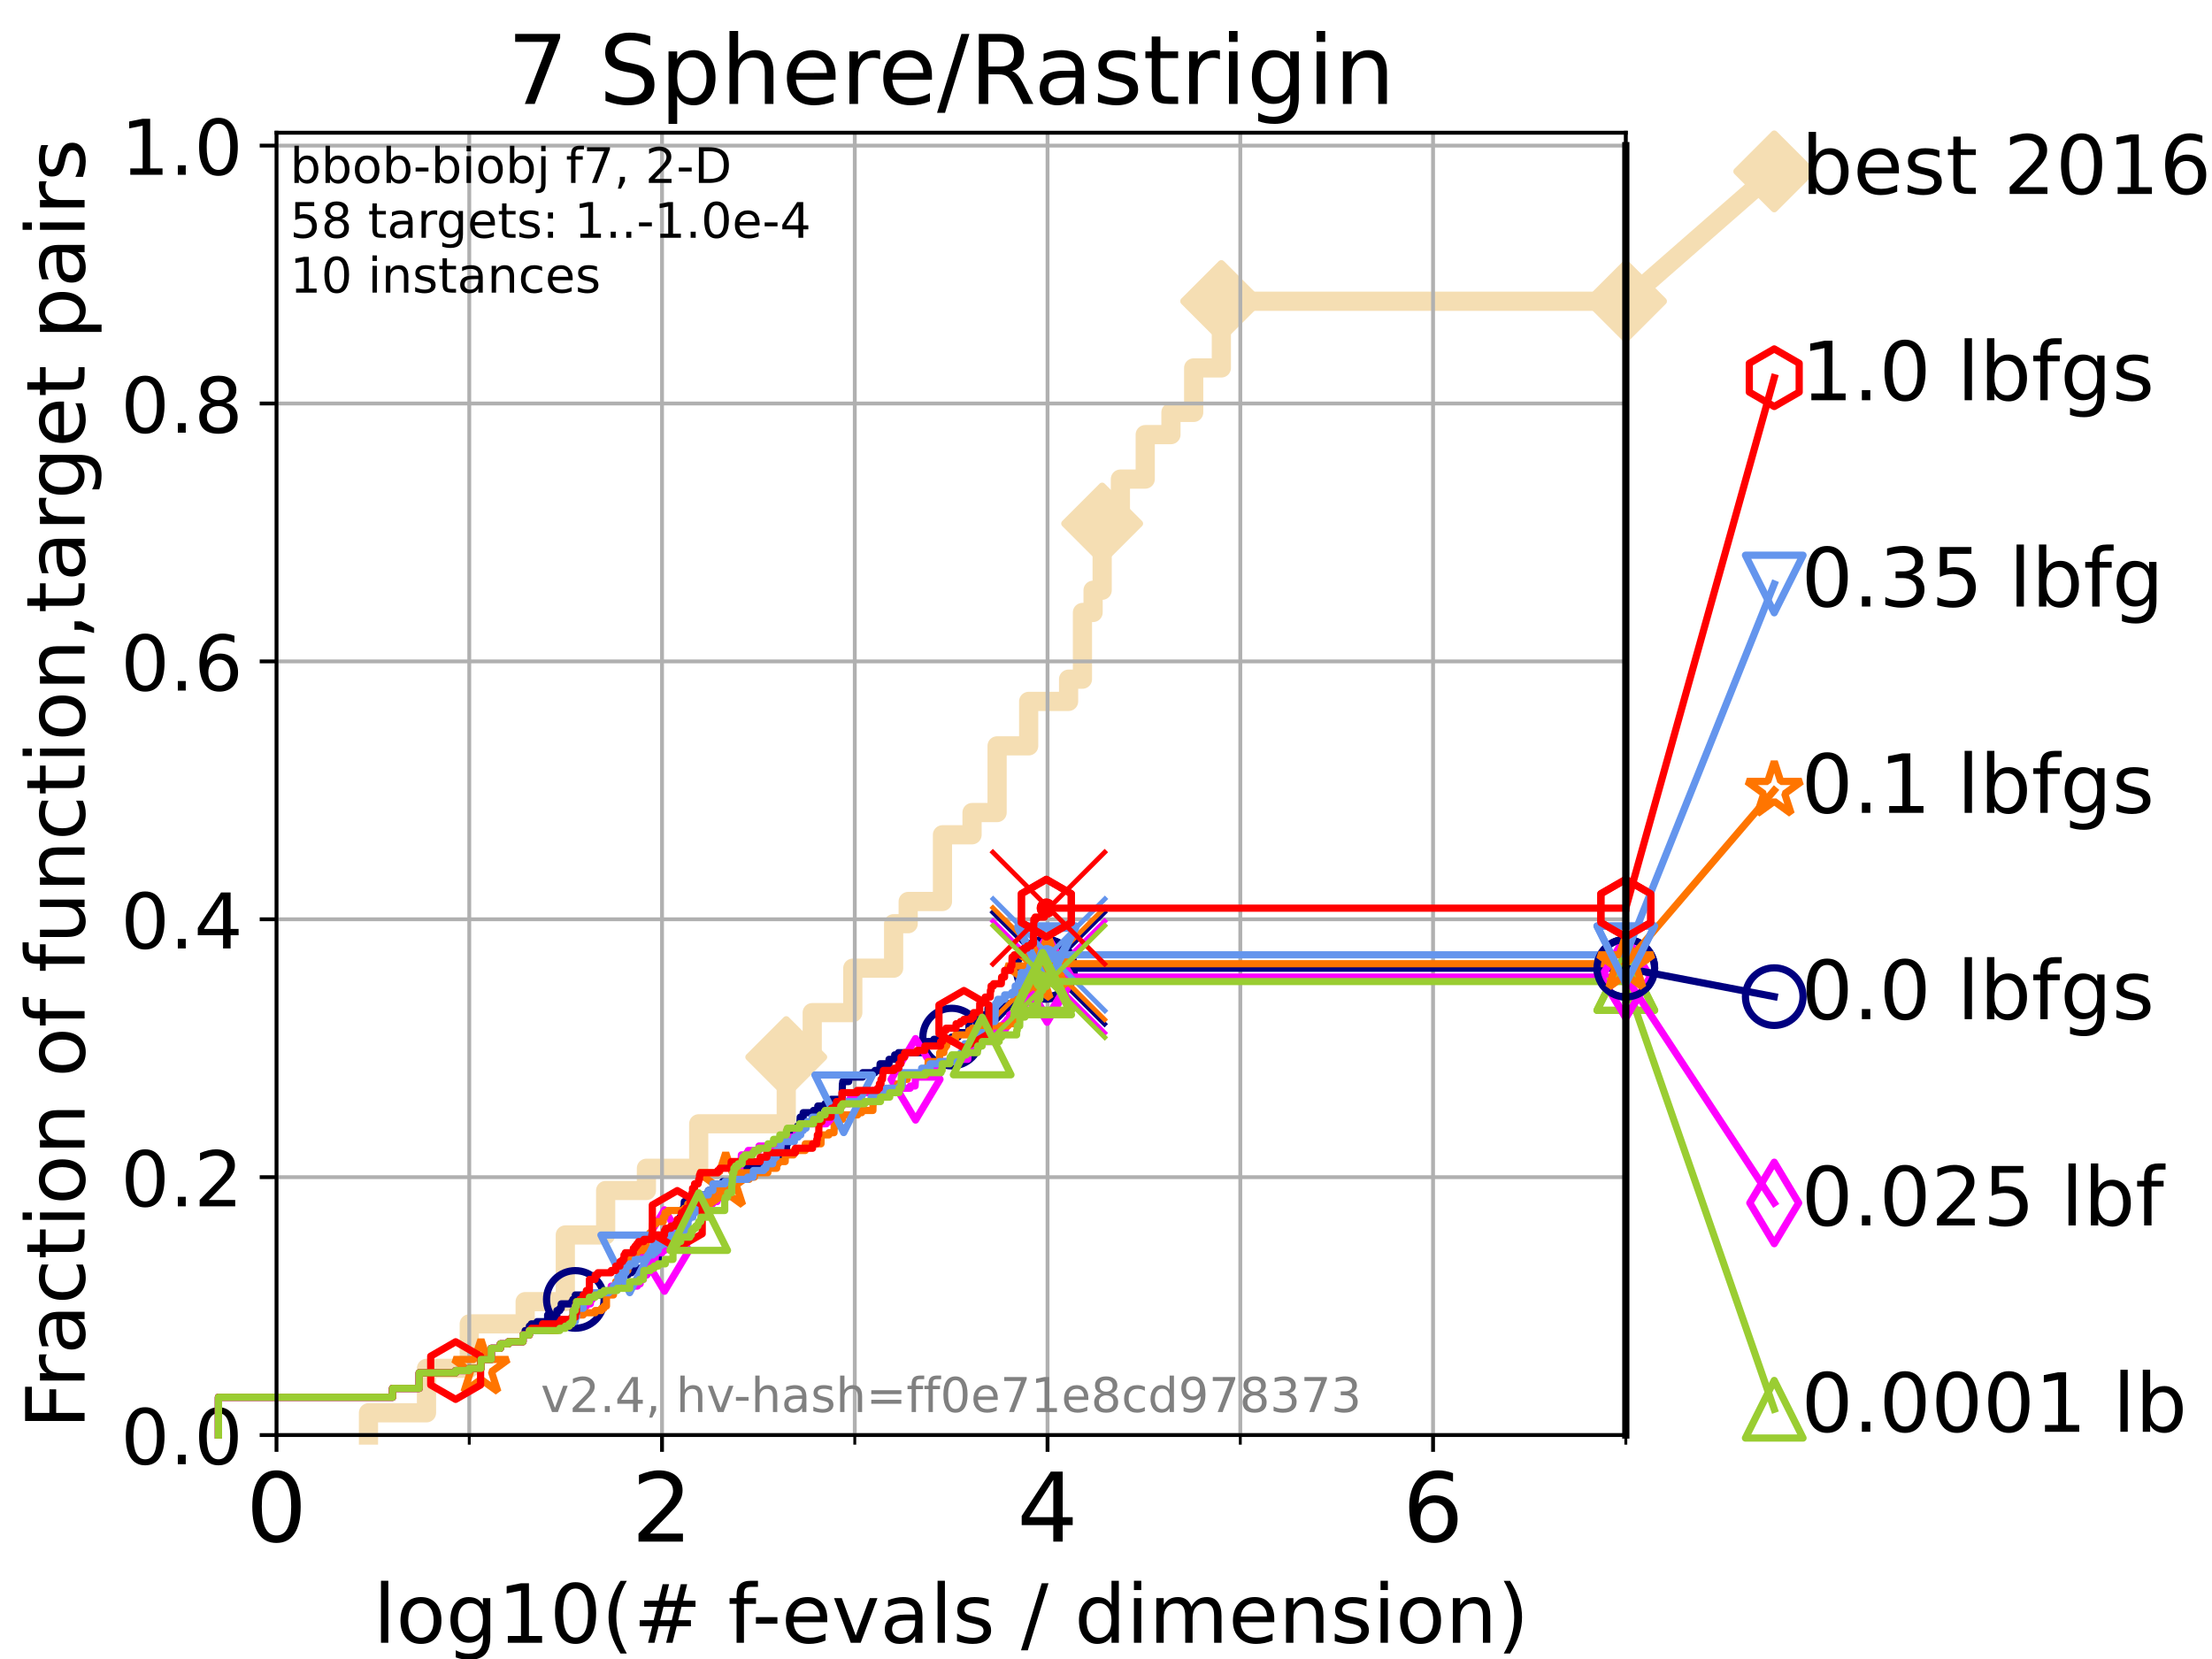 <?xml version="1.0" encoding="utf-8" standalone="no"?>
<!DOCTYPE svg PUBLIC "-//W3C//DTD SVG 1.1//EN"
  "http://www.w3.org/Graphics/SVG/1.1/DTD/svg11.dtd">
<!-- Created with matplotlib (https://matplotlib.org/) -->
<svg height="345.6pt" version="1.1" viewBox="0 0 460.8 345.6" width="460.8pt" xmlns="http://www.w3.org/2000/svg" xmlns:xlink="http://www.w3.org/1999/xlink">
 <defs>
  <style type="text/css">*{stroke-linecap:butt;stroke-linejoin:round;}</style>
 </defs>
 <g id="figure_1">
  <g id="patch_1">
   <path d="M 0 345.6 
L 460.8 345.6 
L 460.8 0 
L 0 0 
z
" style="fill:#ffffff;"/>
  </g>
  <g id="axes_1">
   <g id="patch_2">
    <path d="M 57.6 298.944 
L 338.688 298.944 
L 338.688 27.648 
L 57.6 27.648 
z
" style="fill:#ffffff;"/>
   </g>
   <g id="line2d_1">
    <path d="M 76.759 298.944 
L 76.759 294.313 
L 88.847 294.313 
L 88.847 285.05 
L 97.755 285.05 
L 97.755 275.788 
L 109.402 275.788 
L 109.402 271.157 
L 117.765 271.157 
L 117.765 257.263 
L 126.168 257.263 
L 126.168 248.001 
L 134.661 248.001 
L 134.661 243.37 
L 145.554 243.37 
L 145.554 234.107 
L 163.789 234.107 
L 163.789 220.214 
L 169.201 220.214 
L 169.201 210.951 
L 177.652 210.951 
L 177.652 201.689 
L 186.159 201.689 
L 186.159 192.426 
L 189.191 192.426 
L 189.191 187.795 
L 196.334 187.795 
L 196.334 173.901 
L 202.495 173.901 
L 202.495 169.27 
L 207.715 169.27 
L 207.715 155.377 
L 214.29 155.377 
L 214.29 146.114 
L 222.606 146.114 
L 222.606 141.483 
L 225.494 141.483 
L 225.494 127.589 
L 227.71 127.589 
L 227.71 122.958 
L 229.599 122.958 
L 229.599 109.065 
L 233.4 109.065 
L 233.4 99.802 
L 238.572 99.802 
L 238.572 90.54 
L 243.927 90.54 
L 243.927 85.909 
L 248.665 85.909 
L 248.665 76.646 
L 254.43 76.646 
L 254.43 62.753 
L 338.688 62.753 
" style="fill:none;stroke:#f5deb3;stroke-linecap:square;stroke-width:4;"/>
   </g>
   <g id="line2d_2">
    <defs>
     <path d="M 0 7.778 
L 7.778 0 
L 0 -7.778 
L -7.778 0 
z
" id="m32aff1c085" style="stroke:#f5deb3;stroke-linejoin:miter;stroke-width:1.5;"/>
    </defs>
    <g>
     <use style="fill:#f5deb3;stroke:#f5deb3;stroke-linejoin:miter;stroke-width:1.5;" x="163.789" xlink:href="#m32aff1c085" y="220.214"/>
     <use style="fill:#f5deb3;stroke:#f5deb3;stroke-linejoin:miter;stroke-width:1.5;" x="229.599" xlink:href="#m32aff1c085" y="109.065"/>
     <use style="fill:#f5deb3;stroke:#f5deb3;stroke-linejoin:miter;stroke-width:1.5;" x="254.43" xlink:href="#m32aff1c085" y="62.753"/>
     <use style="fill:#f5deb3;stroke:#f5deb3;stroke-linejoin:miter;stroke-width:1.5;" x="254.43" xlink:href="#m32aff1c085" y="62.753"/>
     <use style="fill:#f5deb3;stroke:#f5deb3;stroke-linejoin:miter;stroke-width:1.5;" x="338.688" xlink:href="#m32aff1c085" y="62.753"/>
    </g>
   </g>
   <g id="line2d_3">
    <path style="fill:none;stroke:#f5deb3;stroke-linecap:square;stroke-width:4;"/>
    <g/>
   </g>
   <g id="line2d_4">
    <path d="M 338.688 62.753 
L 369.608 35.706 
" style="fill:none;stroke:#f5deb3;stroke-linecap:square;stroke-width:4;"/>
    <g>
     <use style="fill:#f5deb3;stroke:#f5deb3;stroke-linejoin:miter;stroke-width:1.5;" x="338.688" xlink:href="#m32aff1c085" y="62.753"/>
     <use style="fill:#f5deb3;stroke:#f5deb3;stroke-linejoin:miter;stroke-width:1.5;" x="369.608" xlink:href="#m32aff1c085" y="35.706"/>
    </g>
   </g>
   <g id="matplotlib.axis_1">
    <g id="xtick_1">
     <g id="line2d_5">
      <path clip-path="url(#pba45a4be8c)" d="M 57.6 298.944 
L 57.6 27.648 
" style="fill:none;stroke:#b0b0b0;stroke-linecap:square;stroke-width:0.8;"/>
     </g>
     <g id="line2d_6">
      <defs>
       <path d="M 0 0 
L 0 3.5 
" id="me6663674a8" style="stroke:#000000;stroke-width:0.8;"/>
      </defs>
      <g>
       <use style="stroke:#000000;stroke-width:0.8;" x="57.6" xlink:href="#me6663674a8" y="298.944"/>
      </g>
     </g>
     <g id="text_1">
      <!-- 0 -->
      <g transform="translate(51.237 321.141)scale(0.2 -0.2)">
       <defs>
        <path d="M 31.781 66.406 
Q 24.172 66.406 20.328 58.906 
Q 16.5 51.422 16.5 36.375 
Q 16.5 21.391 20.328 13.891 
Q 24.172 6.391 31.781 6.391 
Q 39.453 6.391 43.281 13.891 
Q 47.125 21.391 47.125 36.375 
Q 47.125 51.422 43.281 58.906 
Q 39.453 66.406 31.781 66.406 
z
M 31.781 74.219 
Q 44.047 74.219 50.516 64.516 
Q 56.984 54.828 56.984 36.375 
Q 56.984 17.969 50.516 8.266 
Q 44.047 -1.422 31.781 -1.422 
Q 19.531 -1.422 13.062 8.266 
Q 6.594 17.969 6.594 36.375 
Q 6.594 54.828 13.062 64.516 
Q 19.531 74.219 31.781 74.219 
z
" id="DejaVuSans-48"/>
       </defs>
       <use xlink:href="#DejaVuSans-48"/>
      </g>
     </g>
    </g>
    <g id="xtick_2">
     <g id="line2d_7">
      <path clip-path="url(#pba45a4be8c)" d="M 137.911 298.944 
L 137.911 27.648 
" style="fill:none;stroke:#b0b0b0;stroke-linecap:square;stroke-width:0.8;"/>
     </g>
     <g id="line2d_8">
      <g>
       <use style="stroke:#000000;stroke-width:0.8;" x="137.911" xlink:href="#me6663674a8" y="298.944"/>
      </g>
     </g>
     <g id="text_2">
      <!-- 2 -->
      <g transform="translate(131.548 321.141)scale(0.2 -0.2)">
       <defs>
        <path d="M 19.188 8.297 
L 53.609 8.297 
L 53.609 0 
L 7.328 0 
L 7.328 8.297 
Q 12.938 14.109 22.625 23.891 
Q 32.328 33.688 34.812 36.531 
Q 39.547 41.844 41.422 45.531 
Q 43.312 49.219 43.312 52.781 
Q 43.312 58.594 39.234 62.25 
Q 35.156 65.922 28.609 65.922 
Q 23.969 65.922 18.812 64.312 
Q 13.672 62.703 7.812 59.422 
L 7.812 69.391 
Q 13.766 71.781 18.938 73 
Q 24.125 74.219 28.422 74.219 
Q 39.75 74.219 46.484 68.547 
Q 53.219 62.891 53.219 53.422 
Q 53.219 48.922 51.531 44.891 
Q 49.859 40.875 45.406 35.406 
Q 44.188 33.984 37.641 27.219 
Q 31.109 20.453 19.188 8.297 
z
" id="DejaVuSans-50"/>
       </defs>
       <use xlink:href="#DejaVuSans-50"/>
      </g>
     </g>
    </g>
    <g id="xtick_3">
     <g id="line2d_9">
      <path clip-path="url(#pba45a4be8c)" d="M 218.222 298.944 
L 218.222 27.648 
" style="fill:none;stroke:#b0b0b0;stroke-linecap:square;stroke-width:0.8;"/>
     </g>
     <g id="line2d_10">
      <g>
       <use style="stroke:#000000;stroke-width:0.8;" x="218.222" xlink:href="#me6663674a8" y="298.944"/>
      </g>
     </g>
     <g id="text_3">
      <!-- 4 -->
      <g transform="translate(211.859 321.141)scale(0.2 -0.2)">
       <defs>
        <path d="M 37.797 64.312 
L 12.891 25.391 
L 37.797 25.391 
z
M 35.203 72.906 
L 47.609 72.906 
L 47.609 25.391 
L 58.016 25.391 
L 58.016 17.188 
L 47.609 17.188 
L 47.609 0 
L 37.797 0 
L 37.797 17.188 
L 4.891 17.188 
L 4.891 26.703 
z
" id="DejaVuSans-52"/>
       </defs>
       <use xlink:href="#DejaVuSans-52"/>
      </g>
     </g>
    </g>
    <g id="xtick_4">
     <g id="line2d_11">
      <path clip-path="url(#pba45a4be8c)" d="M 298.533 298.944 
L 298.533 27.648 
" style="fill:none;stroke:#b0b0b0;stroke-linecap:square;stroke-width:0.8;"/>
     </g>
     <g id="line2d_12">
      <g>
       <use style="stroke:#000000;stroke-width:0.8;" x="298.533" xlink:href="#me6663674a8" y="298.944"/>
      </g>
     </g>
     <g id="text_4">
      <!-- 6 -->
      <g transform="translate(292.17 321.141)scale(0.2 -0.2)">
       <defs>
        <path d="M 33.016 40.375 
Q 26.375 40.375 22.484 35.828 
Q 18.609 31.297 18.609 23.391 
Q 18.609 15.531 22.484 10.953 
Q 26.375 6.391 33.016 6.391 
Q 39.656 6.391 43.531 10.953 
Q 47.406 15.531 47.406 23.391 
Q 47.406 31.297 43.531 35.828 
Q 39.656 40.375 33.016 40.375 
z
M 52.594 71.297 
L 52.594 62.312 
Q 48.875 64.062 45.094 64.984 
Q 41.312 65.922 37.594 65.922 
Q 27.828 65.922 22.672 59.328 
Q 17.531 52.734 16.797 39.406 
Q 19.672 43.656 24.016 45.922 
Q 28.375 48.188 33.594 48.188 
Q 44.578 48.188 50.953 41.516 
Q 57.328 34.859 57.328 23.391 
Q 57.328 12.156 50.688 5.359 
Q 44.047 -1.422 33.016 -1.422 
Q 20.359 -1.422 13.672 8.266 
Q 6.984 17.969 6.984 36.375 
Q 6.984 53.656 15.188 63.938 
Q 23.391 74.219 37.203 74.219 
Q 40.922 74.219 44.703 73.484 
Q 48.484 72.75 52.594 71.297 
z
" id="DejaVuSans-54"/>
       </defs>
       <use xlink:href="#DejaVuSans-54"/>
      </g>
     </g>
    </g>
    <g id="xtick_5">
     <g id="line2d_13">
      <path clip-path="url(#pba45a4be8c)" d="M 97.755 298.944 
L 97.755 27.648 
" style="fill:none;stroke:#b0b0b0;stroke-linecap:square;stroke-width:0.8;"/>
     </g>
     <g id="line2d_14">
      <defs>
       <path d="M 0 0 
L 0 2 
" id="mec3c9c07e0" style="stroke:#000000;stroke-width:0.6;"/>
      </defs>
      <g>
       <use style="stroke:#000000;stroke-width:0.6;" x="97.755" xlink:href="#mec3c9c07e0" y="298.944"/>
      </g>
     </g>
    </g>
    <g id="xtick_6">
     <g id="line2d_15">
      <path clip-path="url(#pba45a4be8c)" d="M 178.066 298.944 
L 178.066 27.648 
" style="fill:none;stroke:#b0b0b0;stroke-linecap:square;stroke-width:0.8;"/>
     </g>
     <g id="line2d_16">
      <g>
       <use style="stroke:#000000;stroke-width:0.6;" x="178.066" xlink:href="#mec3c9c07e0" y="298.944"/>
      </g>
     </g>
    </g>
    <g id="xtick_7">
     <g id="line2d_17">
      <path clip-path="url(#pba45a4be8c)" d="M 258.377 298.944 
L 258.377 27.648 
" style="fill:none;stroke:#b0b0b0;stroke-linecap:square;stroke-width:0.8;"/>
     </g>
     <g id="line2d_18">
      <g>
       <use style="stroke:#000000;stroke-width:0.6;" x="258.377" xlink:href="#mec3c9c07e0" y="298.944"/>
      </g>
     </g>
    </g>
    <g id="xtick_8">
     <g id="line2d_19">
      <path clip-path="url(#pba45a4be8c)" d="M 338.688 298.944 
L 338.688 27.648 
" style="fill:none;stroke:#b0b0b0;stroke-linecap:square;stroke-width:0.8;"/>
     </g>
     <g id="line2d_20">
      <g>
       <use style="stroke:#000000;stroke-width:0.6;" x="338.688" xlink:href="#mec3c9c07e0" y="298.944"/>
      </g>
     </g>
    </g>
    <g id="text_5">
     <!-- log10(# f-evals / dimension) -->
     <g transform="translate(77.764 342.218)scale(0.17 -0.17)">
      <defs>
       <path d="M 9.422 75.984 
L 18.406 75.984 
L 18.406 0 
L 9.422 0 
z
" id="DejaVuSans-108"/>
       <path d="M 30.609 48.391 
Q 23.391 48.391 19.188 42.75 
Q 14.984 37.109 14.984 27.297 
Q 14.984 17.484 19.156 11.844 
Q 23.344 6.203 30.609 6.203 
Q 37.797 6.203 41.984 11.859 
Q 46.188 17.531 46.188 27.297 
Q 46.188 37.016 41.984 42.703 
Q 37.797 48.391 30.609 48.391 
z
M 30.609 56 
Q 42.328 56 49.016 48.375 
Q 55.719 40.766 55.719 27.297 
Q 55.719 13.875 49.016 6.219 
Q 42.328 -1.422 30.609 -1.422 
Q 18.844 -1.422 12.172 6.219 
Q 5.516 13.875 5.516 27.297 
Q 5.516 40.766 12.172 48.375 
Q 18.844 56 30.609 56 
z
" id="DejaVuSans-111"/>
       <path d="M 45.406 27.984 
Q 45.406 37.75 41.375 43.109 
Q 37.359 48.484 30.078 48.484 
Q 22.859 48.484 18.828 43.109 
Q 14.797 37.75 14.797 27.984 
Q 14.797 18.266 18.828 12.891 
Q 22.859 7.516 30.078 7.516 
Q 37.359 7.516 41.375 12.891 
Q 45.406 18.266 45.406 27.984 
z
M 54.391 6.781 
Q 54.391 -7.172 48.188 -13.984 
Q 42 -20.797 29.203 -20.797 
Q 24.469 -20.797 20.266 -20.094 
Q 16.062 -19.391 12.109 -17.922 
L 12.109 -9.188 
Q 16.062 -11.328 19.922 -12.344 
Q 23.781 -13.375 27.781 -13.375 
Q 36.625 -13.375 41.016 -8.766 
Q 45.406 -4.156 45.406 5.172 
L 45.406 9.625 
Q 42.625 4.781 38.281 2.391 
Q 33.938 0 27.875 0 
Q 17.828 0 11.672 7.656 
Q 5.516 15.328 5.516 27.984 
Q 5.516 40.672 11.672 48.328 
Q 17.828 56 27.875 56 
Q 33.938 56 38.281 53.609 
Q 42.625 51.219 45.406 46.391 
L 45.406 54.688 
L 54.391 54.688 
z
" id="DejaVuSans-103"/>
       <path d="M 12.406 8.297 
L 28.516 8.297 
L 28.516 63.922 
L 10.984 60.406 
L 10.984 69.391 
L 28.422 72.906 
L 38.281 72.906 
L 38.281 8.297 
L 54.391 8.297 
L 54.391 0 
L 12.406 0 
z
" id="DejaVuSans-49"/>
       <path d="M 31 75.875 
Q 24.469 64.656 21.281 53.656 
Q 18.109 42.672 18.109 31.391 
Q 18.109 20.125 21.312 9.062 
Q 24.516 -2 31 -13.188 
L 23.188 -13.188 
Q 15.875 -1.703 12.234 9.375 
Q 8.594 20.453 8.594 31.391 
Q 8.594 42.281 12.203 53.312 
Q 15.828 64.359 23.188 75.875 
z
" id="DejaVuSans-40"/>
       <path d="M 51.125 44 
L 36.922 44 
L 32.812 27.688 
L 47.125 27.688 
z
M 43.797 71.781 
L 38.719 51.516 
L 52.984 51.516 
L 58.109 71.781 
L 65.922 71.781 
L 60.891 51.516 
L 76.125 51.516 
L 76.125 44 
L 58.984 44 
L 54.984 27.688 
L 70.516 27.688 
L 70.516 20.219 
L 53.078 20.219 
L 48 0 
L 40.188 0 
L 45.219 20.219 
L 30.906 20.219 
L 25.875 0 
L 18.016 0 
L 23.094 20.219 
L 7.719 20.219 
L 7.719 27.688 
L 24.906 27.688 
L 29 44 
L 13.281 44 
L 13.281 51.516 
L 30.906 51.516 
L 35.891 71.781 
z
" id="DejaVuSans-35"/>
       <path id="DejaVuSans-32"/>
       <path d="M 37.109 75.984 
L 37.109 68.5 
L 28.516 68.5 
Q 23.688 68.5 21.797 66.547 
Q 19.922 64.594 19.922 59.516 
L 19.922 54.688 
L 34.719 54.688 
L 34.719 47.703 
L 19.922 47.703 
L 19.922 0 
L 10.891 0 
L 10.891 47.703 
L 2.297 47.703 
L 2.297 54.688 
L 10.891 54.688 
L 10.891 58.5 
Q 10.891 67.625 15.141 71.797 
Q 19.391 75.984 28.609 75.984 
z
" id="DejaVuSans-102"/>
       <path d="M 4.891 31.391 
L 31.203 31.391 
L 31.203 23.391 
L 4.891 23.391 
z
" id="DejaVuSans-45"/>
       <path d="M 56.203 29.594 
L 56.203 25.203 
L 14.891 25.203 
Q 15.484 15.922 20.484 11.062 
Q 25.484 6.203 34.422 6.203 
Q 39.594 6.203 44.453 7.469 
Q 49.312 8.734 54.109 11.281 
L 54.109 2.781 
Q 49.266 0.734 44.188 -0.344 
Q 39.109 -1.422 33.891 -1.422 
Q 20.797 -1.422 13.156 6.188 
Q 5.516 13.812 5.516 26.812 
Q 5.516 40.234 12.766 48.109 
Q 20.016 56 32.328 56 
Q 43.359 56 49.781 48.891 
Q 56.203 41.797 56.203 29.594 
z
M 47.219 32.234 
Q 47.125 39.594 43.094 43.984 
Q 39.062 48.391 32.422 48.391 
Q 24.906 48.391 20.391 44.141 
Q 15.875 39.891 15.188 32.172 
z
" id="DejaVuSans-101"/>
       <path d="M 2.984 54.688 
L 12.5 54.688 
L 29.594 8.797 
L 46.688 54.688 
L 56.203 54.688 
L 35.688 0 
L 23.484 0 
z
" id="DejaVuSans-118"/>
       <path d="M 34.281 27.484 
Q 23.391 27.484 19.188 25 
Q 14.984 22.516 14.984 16.5 
Q 14.984 11.719 18.141 8.906 
Q 21.297 6.109 26.703 6.109 
Q 34.188 6.109 38.703 11.406 
Q 43.219 16.703 43.219 25.484 
L 43.219 27.484 
z
M 52.203 31.203 
L 52.203 0 
L 43.219 0 
L 43.219 8.297 
Q 40.141 3.328 35.547 0.953 
Q 30.953 -1.422 24.312 -1.422 
Q 15.922 -1.422 10.953 3.297 
Q 6 8.016 6 15.922 
Q 6 25.141 12.172 29.828 
Q 18.359 34.516 30.609 34.516 
L 43.219 34.516 
L 43.219 35.406 
Q 43.219 41.609 39.141 45 
Q 35.062 48.391 27.688 48.391 
Q 23 48.391 18.547 47.266 
Q 14.109 46.141 10.016 43.891 
L 10.016 52.203 
Q 14.938 54.109 19.578 55.047 
Q 24.219 56 28.609 56 
Q 40.484 56 46.344 49.844 
Q 52.203 43.703 52.203 31.203 
z
" id="DejaVuSans-97"/>
       <path d="M 44.281 53.078 
L 44.281 44.578 
Q 40.484 46.531 36.375 47.5 
Q 32.281 48.484 27.875 48.484 
Q 21.188 48.484 17.844 46.438 
Q 14.5 44.391 14.5 40.281 
Q 14.5 37.156 16.891 35.375 
Q 19.281 33.594 26.516 31.984 
L 29.594 31.297 
Q 39.156 29.25 43.188 25.516 
Q 47.219 21.781 47.219 15.094 
Q 47.219 7.469 41.188 3.016 
Q 35.156 -1.422 24.609 -1.422 
Q 20.219 -1.422 15.453 -0.562 
Q 10.688 0.297 5.422 2 
L 5.422 11.281 
Q 10.406 8.688 15.234 7.391 
Q 20.062 6.109 24.812 6.109 
Q 31.156 6.109 34.562 8.281 
Q 37.984 10.453 37.984 14.406 
Q 37.984 18.062 35.516 20.016 
Q 33.062 21.969 24.703 23.781 
L 21.578 24.516 
Q 13.234 26.266 9.516 29.906 
Q 5.812 33.547 5.812 39.891 
Q 5.812 47.609 11.281 51.797 
Q 16.75 56 26.812 56 
Q 31.781 56 36.172 55.266 
Q 40.578 54.547 44.281 53.078 
z
" id="DejaVuSans-115"/>
       <path d="M 25.391 72.906 
L 33.688 72.906 
L 8.297 -9.281 
L 0 -9.281 
z
" id="DejaVuSans-47"/>
       <path d="M 45.406 46.391 
L 45.406 75.984 
L 54.391 75.984 
L 54.391 0 
L 45.406 0 
L 45.406 8.203 
Q 42.578 3.328 38.25 0.953 
Q 33.938 -1.422 27.875 -1.422 
Q 17.969 -1.422 11.734 6.484 
Q 5.516 14.406 5.516 27.297 
Q 5.516 40.188 11.734 48.094 
Q 17.969 56 27.875 56 
Q 33.938 56 38.25 53.625 
Q 42.578 51.266 45.406 46.391 
z
M 14.797 27.297 
Q 14.797 17.391 18.875 11.75 
Q 22.953 6.109 30.078 6.109 
Q 37.203 6.109 41.297 11.75 
Q 45.406 17.391 45.406 27.297 
Q 45.406 37.203 41.297 42.844 
Q 37.203 48.484 30.078 48.484 
Q 22.953 48.484 18.875 42.844 
Q 14.797 37.203 14.797 27.297 
z
" id="DejaVuSans-100"/>
       <path d="M 9.422 54.688 
L 18.406 54.688 
L 18.406 0 
L 9.422 0 
z
M 9.422 75.984 
L 18.406 75.984 
L 18.406 64.594 
L 9.422 64.594 
z
" id="DejaVuSans-105"/>
       <path d="M 52 44.188 
Q 55.375 50.25 60.062 53.125 
Q 64.75 56 71.094 56 
Q 79.641 56 84.281 50.016 
Q 88.922 44.047 88.922 33.016 
L 88.922 0 
L 79.891 0 
L 79.891 32.719 
Q 79.891 40.578 77.094 44.375 
Q 74.312 48.188 68.609 48.188 
Q 61.625 48.188 57.562 43.547 
Q 53.516 38.922 53.516 30.906 
L 53.516 0 
L 44.484 0 
L 44.484 32.719 
Q 44.484 40.625 41.703 44.406 
Q 38.922 48.188 33.109 48.188 
Q 26.219 48.188 22.156 43.531 
Q 18.109 38.875 18.109 30.906 
L 18.109 0 
L 9.078 0 
L 9.078 54.688 
L 18.109 54.688 
L 18.109 46.188 
Q 21.188 51.219 25.484 53.609 
Q 29.781 56 35.688 56 
Q 41.656 56 45.828 52.969 
Q 50 49.953 52 44.188 
z
" id="DejaVuSans-109"/>
       <path d="M 54.891 33.016 
L 54.891 0 
L 45.906 0 
L 45.906 32.719 
Q 45.906 40.484 42.875 44.328 
Q 39.844 48.188 33.797 48.188 
Q 26.516 48.188 22.312 43.547 
Q 18.109 38.922 18.109 30.906 
L 18.109 0 
L 9.078 0 
L 9.078 54.688 
L 18.109 54.688 
L 18.109 46.188 
Q 21.344 51.125 25.703 53.562 
Q 30.078 56 35.797 56 
Q 45.219 56 50.047 50.172 
Q 54.891 44.344 54.891 33.016 
z
" id="DejaVuSans-110"/>
       <path d="M 8.016 75.875 
L 15.828 75.875 
Q 23.141 64.359 26.781 53.312 
Q 30.422 42.281 30.422 31.391 
Q 30.422 20.453 26.781 9.375 
Q 23.141 -1.703 15.828 -13.188 
L 8.016 -13.188 
Q 14.5 -2 17.703 9.062 
Q 20.906 20.125 20.906 31.391 
Q 20.906 42.672 17.703 53.656 
Q 14.5 64.656 8.016 75.875 
z
" id="DejaVuSans-41"/>
      </defs>
      <use xlink:href="#DejaVuSans-108"/>
      <use x="27.783" xlink:href="#DejaVuSans-111"/>
      <use x="88.965" xlink:href="#DejaVuSans-103"/>
      <use x="152.441" xlink:href="#DejaVuSans-49"/>
      <use x="216.064" xlink:href="#DejaVuSans-48"/>
      <use x="279.688" xlink:href="#DejaVuSans-40"/>
      <use x="318.701" xlink:href="#DejaVuSans-35"/>
      <use x="402.49" xlink:href="#DejaVuSans-32"/>
      <use x="434.277" xlink:href="#DejaVuSans-102"/>
      <use x="463.982" xlink:href="#DejaVuSans-45"/>
      <use x="500.066" xlink:href="#DejaVuSans-101"/>
      <use x="561.59" xlink:href="#DejaVuSans-118"/>
      <use x="620.77" xlink:href="#DejaVuSans-97"/>
      <use x="682.049" xlink:href="#DejaVuSans-108"/>
      <use x="709.832" xlink:href="#DejaVuSans-115"/>
      <use x="761.932" xlink:href="#DejaVuSans-32"/>
      <use x="793.719" xlink:href="#DejaVuSans-47"/>
      <use x="827.41" xlink:href="#DejaVuSans-32"/>
      <use x="859.197" xlink:href="#DejaVuSans-100"/>
      <use x="922.674" xlink:href="#DejaVuSans-105"/>
      <use x="950.457" xlink:href="#DejaVuSans-109"/>
      <use x="1047.869" xlink:href="#DejaVuSans-101"/>
      <use x="1109.393" xlink:href="#DejaVuSans-110"/>
      <use x="1172.771" xlink:href="#DejaVuSans-115"/>
      <use x="1224.871" xlink:href="#DejaVuSans-105"/>
      <use x="1252.654" xlink:href="#DejaVuSans-111"/>
      <use x="1313.836" xlink:href="#DejaVuSans-110"/>
      <use x="1377.215" xlink:href="#DejaVuSans-41"/>
     </g>
    </g>
   </g>
   <g id="matplotlib.axis_2">
    <g id="ytick_1">
     <g id="line2d_21">
      <path clip-path="url(#pba45a4be8c)" d="M 57.6 298.944 
L 338.688 298.944 
" style="fill:none;stroke:#b0b0b0;stroke-linecap:square;stroke-width:0.8;"/>
     </g>
     <g id="line2d_22">
      <defs>
       <path d="M 0 0 
L -3.5 0 
" id="mb2a276490e" style="stroke:#000000;stroke-width:0.8;"/>
      </defs>
      <g>
       <use style="stroke:#000000;stroke-width:0.8;" x="57.6" xlink:href="#mb2a276490e" y="298.944"/>
      </g>
     </g>
     <g id="text_6">
      <!-- 0.0 -->
      <g transform="translate(25.155 305.023)scale(0.16 -0.16)">
       <defs>
        <path d="M 10.688 12.406 
L 21 12.406 
L 21 0 
L 10.688 0 
z
" id="DejaVuSans-46"/>
       </defs>
       <use xlink:href="#DejaVuSans-48"/>
       <use x="63.623" xlink:href="#DejaVuSans-46"/>
       <use x="95.41" xlink:href="#DejaVuSans-48"/>
      </g>
     </g>
    </g>
    <g id="ytick_2">
     <g id="line2d_23">
      <path clip-path="url(#pba45a4be8c)" d="M 57.6 245.222 
L 338.688 245.222 
" style="fill:none;stroke:#b0b0b0;stroke-linecap:square;stroke-width:0.8;"/>
     </g>
     <g id="line2d_24">
      <g>
       <use style="stroke:#000000;stroke-width:0.8;" x="57.6" xlink:href="#mb2a276490e" y="245.222"/>
      </g>
     </g>
     <g id="text_7">
      <!-- 0.2 -->
      <g transform="translate(25.155 251.301)scale(0.16 -0.16)">
       <use xlink:href="#DejaVuSans-48"/>
       <use x="63.623" xlink:href="#DejaVuSans-46"/>
       <use x="95.41" xlink:href="#DejaVuSans-50"/>
      </g>
     </g>
    </g>
    <g id="ytick_3">
     <g id="line2d_25">
      <path clip-path="url(#pba45a4be8c)" d="M 57.6 191.5 
L 338.688 191.5 
" style="fill:none;stroke:#b0b0b0;stroke-linecap:square;stroke-width:0.8;"/>
     </g>
     <g id="line2d_26">
      <g>
       <use style="stroke:#000000;stroke-width:0.8;" x="57.6" xlink:href="#mb2a276490e" y="191.5"/>
      </g>
     </g>
     <g id="text_8">
      <!-- 0.4 -->
      <g transform="translate(25.155 197.579)scale(0.16 -0.16)">
       <use xlink:href="#DejaVuSans-48"/>
       <use x="63.623" xlink:href="#DejaVuSans-46"/>
       <use x="95.41" xlink:href="#DejaVuSans-52"/>
      </g>
     </g>
    </g>
    <g id="ytick_4">
     <g id="line2d_27">
      <path clip-path="url(#pba45a4be8c)" d="M 57.6 137.778 
L 338.688 137.778 
" style="fill:none;stroke:#b0b0b0;stroke-linecap:square;stroke-width:0.8;"/>
     </g>
     <g id="line2d_28">
      <g>
       <use style="stroke:#000000;stroke-width:0.8;" x="57.6" xlink:href="#mb2a276490e" y="137.778"/>
      </g>
     </g>
     <g id="text_9">
      <!-- 0.6 -->
      <g transform="translate(25.155 143.857)scale(0.16 -0.16)">
       <use xlink:href="#DejaVuSans-48"/>
       <use x="63.623" xlink:href="#DejaVuSans-46"/>
       <use x="95.41" xlink:href="#DejaVuSans-54"/>
      </g>
     </g>
    </g>
    <g id="ytick_5">
     <g id="line2d_29">
      <path clip-path="url(#pba45a4be8c)" d="M 57.6 84.056 
L 338.688 84.056 
" style="fill:none;stroke:#b0b0b0;stroke-linecap:square;stroke-width:0.8;"/>
     </g>
     <g id="line2d_30">
      <g>
       <use style="stroke:#000000;stroke-width:0.8;" x="57.6" xlink:href="#mb2a276490e" y="84.056"/>
      </g>
     </g>
     <g id="text_10">
      <!-- 0.8 -->
      <g transform="translate(25.155 90.135)scale(0.16 -0.16)">
       <defs>
        <path d="M 31.781 34.625 
Q 24.75 34.625 20.719 30.859 
Q 16.703 27.094 16.703 20.516 
Q 16.703 13.922 20.719 10.156 
Q 24.75 6.391 31.781 6.391 
Q 38.812 6.391 42.859 10.172 
Q 46.922 13.969 46.922 20.516 
Q 46.922 27.094 42.891 30.859 
Q 38.875 34.625 31.781 34.625 
z
M 21.922 38.812 
Q 15.578 40.375 12.031 44.719 
Q 8.5 49.078 8.5 55.328 
Q 8.5 64.062 14.719 69.141 
Q 20.953 74.219 31.781 74.219 
Q 42.672 74.219 48.875 69.141 
Q 55.078 64.062 55.078 55.328 
Q 55.078 49.078 51.531 44.719 
Q 48 40.375 41.703 38.812 
Q 48.828 37.156 52.797 32.312 
Q 56.781 27.484 56.781 20.516 
Q 56.781 9.906 50.312 4.234 
Q 43.844 -1.422 31.781 -1.422 
Q 19.734 -1.422 13.25 4.234 
Q 6.781 9.906 6.781 20.516 
Q 6.781 27.484 10.781 32.312 
Q 14.797 37.156 21.922 38.812 
z
M 18.312 54.391 
Q 18.312 48.734 21.844 45.562 
Q 25.391 42.391 31.781 42.391 
Q 38.141 42.391 41.719 45.562 
Q 45.312 48.734 45.312 54.391 
Q 45.312 60.062 41.719 63.234 
Q 38.141 66.406 31.781 66.406 
Q 25.391 66.406 21.844 63.234 
Q 18.312 60.062 18.312 54.391 
z
" id="DejaVuSans-56"/>
       </defs>
       <use xlink:href="#DejaVuSans-48"/>
       <use x="63.623" xlink:href="#DejaVuSans-46"/>
       <use x="95.41" xlink:href="#DejaVuSans-56"/>
      </g>
     </g>
    </g>
    <g id="ytick_6">
     <g id="line2d_31">
      <path clip-path="url(#pba45a4be8c)" d="M 57.6 30.334 
L 338.688 30.334 
" style="fill:none;stroke:#b0b0b0;stroke-linecap:square;stroke-width:0.8;"/>
     </g>
     <g id="line2d_32">
      <g>
       <use style="stroke:#000000;stroke-width:0.8;" x="57.6" xlink:href="#mb2a276490e" y="30.334"/>
      </g>
     </g>
     <g id="text_11">
      <!-- 1.0 -->
      <g transform="translate(25.155 36.413)scale(0.16 -0.16)">
       <use xlink:href="#DejaVuSans-49"/>
       <use x="63.623" xlink:href="#DejaVuSans-46"/>
       <use x="95.41" xlink:href="#DejaVuSans-48"/>
      </g>
     </g>
    </g>
    <g id="text_12">
     <!-- Fraction of function,target pairs -->
     <g transform="translate(17.62 297.681)rotate(-90)scale(0.17 -0.17)">
      <defs>
       <path d="M 9.812 72.906 
L 51.703 72.906 
L 51.703 64.594 
L 19.672 64.594 
L 19.672 43.109 
L 48.578 43.109 
L 48.578 34.812 
L 19.672 34.812 
L 19.672 0 
L 9.812 0 
z
" id="DejaVuSans-70"/>
       <path d="M 41.109 46.297 
Q 39.594 47.172 37.812 47.578 
Q 36.031 48 33.891 48 
Q 26.266 48 22.188 43.047 
Q 18.109 38.094 18.109 28.812 
L 18.109 0 
L 9.078 0 
L 9.078 54.688 
L 18.109 54.688 
L 18.109 46.188 
Q 20.953 51.172 25.484 53.578 
Q 30.031 56 36.531 56 
Q 37.453 56 38.578 55.875 
Q 39.703 55.766 41.062 55.516 
z
" id="DejaVuSans-114"/>
       <path d="M 48.781 52.594 
L 48.781 44.188 
Q 44.969 46.297 41.141 47.344 
Q 37.312 48.391 33.406 48.391 
Q 24.656 48.391 19.812 42.844 
Q 14.984 37.312 14.984 27.297 
Q 14.984 17.281 19.812 11.734 
Q 24.656 6.203 33.406 6.203 
Q 37.312 6.203 41.141 7.25 
Q 44.969 8.297 48.781 10.406 
L 48.781 2.094 
Q 45.016 0.344 40.984 -0.531 
Q 36.969 -1.422 32.422 -1.422 
Q 20.062 -1.422 12.781 6.344 
Q 5.516 14.109 5.516 27.297 
Q 5.516 40.672 12.859 48.328 
Q 20.219 56 33.016 56 
Q 37.156 56 41.109 55.141 
Q 45.062 54.297 48.781 52.594 
z
" id="DejaVuSans-99"/>
       <path d="M 18.312 70.219 
L 18.312 54.688 
L 36.812 54.688 
L 36.812 47.703 
L 18.312 47.703 
L 18.312 18.016 
Q 18.312 11.328 20.141 9.422 
Q 21.969 7.516 27.594 7.516 
L 36.812 7.516 
L 36.812 0 
L 27.594 0 
Q 17.188 0 13.234 3.875 
Q 9.281 7.766 9.281 18.016 
L 9.281 47.703 
L 2.688 47.703 
L 2.688 54.688 
L 9.281 54.688 
L 9.281 70.219 
z
" id="DejaVuSans-116"/>
       <path d="M 8.5 21.578 
L 8.5 54.688 
L 17.484 54.688 
L 17.484 21.922 
Q 17.484 14.156 20.5 10.266 
Q 23.531 6.391 29.594 6.391 
Q 36.859 6.391 41.078 11.031 
Q 45.312 15.672 45.312 23.688 
L 45.312 54.688 
L 54.297 54.688 
L 54.297 0 
L 45.312 0 
L 45.312 8.406 
Q 42.047 3.422 37.719 1 
Q 33.406 -1.422 27.688 -1.422 
Q 18.266 -1.422 13.375 4.438 
Q 8.5 10.297 8.5 21.578 
z
M 31.109 56 
z
" id="DejaVuSans-117"/>
       <path d="M 11.719 12.406 
L 22.016 12.406 
L 22.016 4 
L 14.016 -11.625 
L 7.719 -11.625 
L 11.719 4 
z
" id="DejaVuSans-44"/>
       <path d="M 18.109 8.203 
L 18.109 -20.797 
L 9.078 -20.797 
L 9.078 54.688 
L 18.109 54.688 
L 18.109 46.391 
Q 20.953 51.266 25.266 53.625 
Q 29.594 56 35.594 56 
Q 45.562 56 51.781 48.094 
Q 58.016 40.188 58.016 27.297 
Q 58.016 14.406 51.781 6.484 
Q 45.562 -1.422 35.594 -1.422 
Q 29.594 -1.422 25.266 0.953 
Q 20.953 3.328 18.109 8.203 
z
M 48.688 27.297 
Q 48.688 37.203 44.609 42.844 
Q 40.531 48.484 33.406 48.484 
Q 26.266 48.484 22.188 42.844 
Q 18.109 37.203 18.109 27.297 
Q 18.109 17.391 22.188 11.75 
Q 26.266 6.109 33.406 6.109 
Q 40.531 6.109 44.609 11.75 
Q 48.688 17.391 48.688 27.297 
z
" id="DejaVuSans-112"/>
      </defs>
      <use xlink:href="#DejaVuSans-70"/>
      <use x="50.27" xlink:href="#DejaVuSans-114"/>
      <use x="91.383" xlink:href="#DejaVuSans-97"/>
      <use x="152.662" xlink:href="#DejaVuSans-99"/>
      <use x="207.643" xlink:href="#DejaVuSans-116"/>
      <use x="246.852" xlink:href="#DejaVuSans-105"/>
      <use x="274.635" xlink:href="#DejaVuSans-111"/>
      <use x="335.816" xlink:href="#DejaVuSans-110"/>
      <use x="399.195" xlink:href="#DejaVuSans-32"/>
      <use x="430.982" xlink:href="#DejaVuSans-111"/>
      <use x="492.164" xlink:href="#DejaVuSans-102"/>
      <use x="527.369" xlink:href="#DejaVuSans-32"/>
      <use x="559.156" xlink:href="#DejaVuSans-102"/>
      <use x="594.361" xlink:href="#DejaVuSans-117"/>
      <use x="657.74" xlink:href="#DejaVuSans-110"/>
      <use x="721.119" xlink:href="#DejaVuSans-99"/>
      <use x="776.1" xlink:href="#DejaVuSans-116"/>
      <use x="815.309" xlink:href="#DejaVuSans-105"/>
      <use x="843.092" xlink:href="#DejaVuSans-111"/>
      <use x="904.273" xlink:href="#DejaVuSans-110"/>
      <use x="967.652" xlink:href="#DejaVuSans-44"/>
      <use x="999.439" xlink:href="#DejaVuSans-116"/>
      <use x="1038.648" xlink:href="#DejaVuSans-97"/>
      <use x="1099.928" xlink:href="#DejaVuSans-114"/>
      <use x="1139.291" xlink:href="#DejaVuSans-103"/>
      <use x="1202.768" xlink:href="#DejaVuSans-101"/>
      <use x="1264.291" xlink:href="#DejaVuSans-116"/>
      <use x="1303.5" xlink:href="#DejaVuSans-32"/>
      <use x="1335.287" xlink:href="#DejaVuSans-112"/>
      <use x="1398.764" xlink:href="#DejaVuSans-97"/>
      <use x="1460.043" xlink:href="#DejaVuSans-105"/>
      <use x="1487.826" xlink:href="#DejaVuSans-114"/>
      <use x="1528.939" xlink:href="#DejaVuSans-115"/>
     </g>
    </g>
   </g>
   <g id="line2d_33">
    <defs>
     <path d="M 0 1.5 
C 0.398 1.5 0.779 1.342 1.061 1.061 
C 1.342 0.779 1.5 0.398 1.5 0 
C 1.5 -0.398 1.342 -0.779 1.061 -1.061 
C 0.779 -1.342 0.398 -1.5 0 -1.5 
C -0.398 -1.5 -0.779 -1.342 -1.061 -1.061 
C -1.342 -0.779 -1.5 -0.398 -1.5 0 
C -1.5 0.398 -1.342 0.779 -1.061 1.061 
C -0.779 1.342 -0.398 1.5 0 1.5 
z
" id="me286f0a64d" style="stroke:#f5deb3;"/>
    </defs>
    <g>
     <use style="fill:#f5deb3;stroke:#f5deb3;" x="254.43" xlink:href="#me286f0a64d" y="62.753"/>
     <use style="fill:#f5deb3;stroke:#f5deb3;" x="254.43" xlink:href="#me286f0a64d" y="62.753"/>
    </g>
   </g>
   <g id="line2d_34">
    <defs>
     <path d="M 0 1.5 
C 0.398 1.5 0.779 1.342 1.061 1.061 
C 1.342 0.779 1.5 0.398 1.5 0 
C 1.5 -0.398 1.342 -0.779 1.061 -1.061 
C 0.779 -1.342 0.398 -1.5 0 -1.5 
C -0.398 -1.5 -0.779 -1.342 -1.061 -1.061 
C -1.342 -0.779 -1.5 -0.398 -1.5 0 
C -1.5 0.398 -1.342 0.779 -1.061 1.061 
C -0.779 1.342 -0.398 1.5 0 1.5 
z
" id="m6fd8c0a8b7" style="stroke:#000080;"/>
    </defs>
    <g>
     <use style="fill:#000080;stroke:#000080;" x="217.779" xlink:href="#m6fd8c0a8b7" y="201.689"/>
     <use style="fill:#000080;stroke:#000080;" x="217.779" xlink:href="#m6fd8c0a8b7" y="201.689"/>
    </g>
   </g>
   <g id="line2d_35">
    <path d="M 45.512 298.944 
L 45.512 291.071 
L 81.776 291.071 
L 81.776 289.218 
L 87.33 289.218 
L 87.33 285.977 
L 94.921 285.977 
L 94.921 285.514 
L 97.755 285.514 
L 97.755 285.05 
L 100.193 285.05 
L 100.193 283.198 
L 102.331 283.198 
L 102.331 280.882 
L 104.235 280.882 
L 104.235 279.956 
L 105.952 279.956 
L 105.952 279.493 
L 108.949 279.493 
L 108.949 278.104 
L 109.402 278.104 
L 109.402 277.177 
L 110.274 277.177 
L 110.274 276.251 
L 110.694 276.251 
L 110.694 275.788 
L 111.897 275.788 
L 111.897 275.325 
L 114.08 275.325 
L 114.08 273.935 
L 116.02 273.935 
L 116.02 273.009 
L 116.621 273.009 
L 116.621 272.546 
L 116.914 272.546 
L 116.914 271.62 
L 119.097 271.62 
L 119.097 271.157 
L 119.352 271.157 
L 119.352 270.694 
L 119.85 270.694 
L 119.85 269.767 
L 126.168 269.767 
L 126.168 269.304 
L 127.643 269.304 
L 127.643 268.378 
L 129.147 268.378 
L 129.147 267.452 
L 129.433 267.452 
L 129.433 266.526 
L 129.574 266.526 
L 129.574 265.599 
L 130.796 265.599 
L 130.796 265.136 
L 131.566 265.136 
L 131.566 264.673 
L 132.66 264.673 
L 132.66 264.21 
L 134.019 264.21 
L 134.019 263.747 
L 134.45 263.747 
L 134.45 263.284 
L 136.551 263.284 
L 136.551 262.821 
L 136.924 262.821 
L 136.924 262.357 
L 137.108 262.357 
L 137.199 260.968 
L 137.736 260.968 
L 137.736 260.042 
L 138.426 260.042 
L 138.426 259.116 
L 138.762 259.116 
L 138.762 258.189 
L 138.927 258.189 
L 139.009 256.8 
L 139.253 256.8 
L 139.253 256.337 
L 139.652 256.337 
L 139.652 255.874 
L 140.499 255.874 
L 140.499 254.948 
L 141.45 254.948 
L 141.45 254.021 
L 141.662 254.021 
L 141.662 253.558 
L 141.872 253.558 
L 141.941 252.169 
L 142.284 252.169 
L 142.284 251.706 
L 142.486 251.706 
L 142.553 250.316 
L 144.209 250.316 
L 144.27 248.927 
L 147.47 248.927 
L 147.57 248.001 
L 148.733 248.001 
L 148.733 247.538 
L 148.92 247.538 
L 148.92 247.075 
L 150.086 247.075 
L 150.086 246.611 
L 150.557 246.611 
L 150.557 246.148 
L 153.574 246.148 
L 153.574 245.222 
L 154.906 245.222 
L 154.906 244.759 
L 155.038 244.759 
L 155.038 243.833 
L 155.265 243.833 
L 155.265 242.906 
L 156.267 242.906 
L 156.267 242.443 
L 160.961 242.443 
L 160.985 240.591 
L 162.75 240.591 
L 162.75 240.128 
L 163.828 240.128 
L 163.887 238.275 
L 164.063 238.275 
L 164.063 237.349 
L 164.295 237.349 
L 164.295 235.96 
L 164.486 235.96 
L 164.486 235.496 
L 166.152 235.496 
L 166.152 234.57 
L 166.595 234.57 
L 166.696 232.718 
L 167.32 232.718 
L 167.32 231.792 
L 169.46 231.792 
L 169.46 231.328 
L 170.365 231.328 
L 170.365 230.402 
L 171.846 230.402 
L 171.846 229.939 
L 173.142 229.939 
L 173.142 229.013 
L 175.426 229.013 
L 175.487 225.771 
L 175.567 225.771 
L 175.567 225.308 
L 176.81 225.308 
L 176.81 224.382 
L 179.689 224.382 
L 179.728 223.455 
L 182.283 223.455 
L 182.283 222.992 
L 183.268 222.992 
L 183.345 221.603 
L 185.201 221.603 
L 185.201 220.677 
L 186.382 220.677 
L 186.382 219.75 
L 187.16 219.75 
L 187.16 219.287 
L 192.37 219.287 
L 192.37 217.898 
L 193.181 217.898 
L 193.181 216.972 
L 194.531 216.972 
L 194.531 216.509 
L 198.247 216.509 
L 198.247 216.045 
L 199.602 216.045 
L 199.602 215.119 
L 201.807 215.119 
L 201.901 212.804 
L 201.928 212.804 
L 201.928 211.877 
L 204.864 211.877 
L 204.864 211.414 
L 205.762 211.414 
L 205.819 210.025 
L 209.599 210.025 
L 209.599 209.099 
L 211.724 209.099 
L 211.724 208.172 
L 212.116 208.172 
L 212.116 207.246 
L 212.483 207.246 
L 212.483 206.32 
L 212.897 206.32 
L 212.897 205.394 
L 213.137 205.394 
L 213.137 204.931 
L 215.91 204.931 
L 215.91 204.467 
L 216.196 204.467 
L 216.272 203.078 
L 217.769 203.078 
L 217.779 201.689 
L 338.688 201.689 
L 338.688 201.689 
" style="fill:none;stroke:#000080;stroke-linecap:square;stroke-width:1.5;"/>
   </g>
   <g id="line2d_36">
    <defs>
     <path d="M 0 6 
C 1.591 6 3.117 5.368 4.243 4.243 
C 5.368 3.117 6 1.591 6 0 
C 6 -1.591 5.368 -3.117 4.243 -4.243 
C 3.117 -5.368 1.591 -6 0 -6 
C -1.591 -6 -3.117 -5.368 -4.243 -4.243 
C -5.368 -3.117 -6 -1.591 -6 0 
C -6 1.591 -5.368 3.117 -4.243 4.243 
C -3.117 5.368 -1.591 6 0 6 
z
" id="mdfe691ef2d" style="stroke:#000080;stroke-width:1.5;"/>
    </defs>
    <g>
     <use style="fill-opacity:0;stroke:#000080;stroke-width:1.5;" x="119.85" xlink:href="#mdfe691ef2d" y="270.694"/>
     <use style="fill-opacity:0;stroke:#000080;stroke-width:1.5;" x="198.247" xlink:href="#mdfe691ef2d" y="216.045"/>
     <use style="fill-opacity:0;stroke:#000080;stroke-width:1.5;" x="217.779" xlink:href="#mdfe691ef2d" y="202.152"/>
     <use style="fill-opacity:0;stroke:#000080;stroke-width:1.5;" x="217.779" xlink:href="#mdfe691ef2d" y="201.689"/>
     <use style="fill-opacity:0;stroke:#000080;stroke-width:1.5;" x="217.779" xlink:href="#mdfe691ef2d" y="201.689"/>
     <use style="fill-opacity:0;stroke:#000080;stroke-width:1.5;" x="338.688" xlink:href="#mdfe691ef2d" y="201.689"/>
    </g>
   </g>
   <g id="line2d_37">
    <path style="fill:none;stroke:#000080;stroke-linecap:square;stroke-width:1.5;"/>
    <g/>
   </g>
   <g id="line2d_38">
    <path clip-path="url(#pba45a4be8c)" d="M 218.46 201.689 
" style="fill:none;stroke:#000080;stroke-linecap:square;stroke-width:1.5;"/>
    <defs>
     <path d="M -12 12 
L 12 -12 
M -12 -12 
L 12 12 
" id="ma9288123ae" style="stroke:#000080;"/>
    </defs>
    <g clip-path="url(#pba45a4be8c)">
     <use style="fill:#000080;stroke:#000080;" x="218.46" xlink:href="#ma9288123ae" y="201.689"/>
    </g>
   </g>
   <g id="line2d_39">
    <defs>
     <path d="M 0 1.5 
C 0.398 1.5 0.779 1.342 1.061 1.061 
C 1.342 0.779 1.5 0.398 1.5 0 
C 1.5 -0.398 1.342 -0.779 1.061 -1.061 
C 0.779 -1.342 0.398 -1.5 0 -1.5 
C -0.398 -1.5 -0.779 -1.342 -1.061 -1.061 
C -1.342 -0.779 -1.5 -0.398 -1.5 0 
C -1.5 0.398 -1.342 0.779 -1.061 1.061 
C -0.779 1.342 -0.398 1.5 0 1.5 
z
" id="mb134b8ff7f" style="stroke:#ff00ff;"/>
    </defs>
    <g>
     <use style="fill:#ff00ff;stroke:#ff00ff;" x="218.14" xlink:href="#mb134b8ff7f" y="203.541"/>
     <use style="fill:#ff00ff;stroke:#ff00ff;" x="218.14" xlink:href="#mb134b8ff7f" y="203.541"/>
    </g>
   </g>
   <g id="line2d_40">
    <path d="M 45.512 298.944 
L 45.512 291.071 
L 81.776 291.071 
L 81.776 289.218 
L 87.33 289.218 
L 87.33 285.977 
L 94.921 285.977 
L 94.921 285.514 
L 97.755 285.514 
L 97.755 285.05 
L 100.193 285.05 
L 100.193 283.198 
L 102.331 283.198 
L 102.331 280.882 
L 104.235 280.882 
L 104.235 279.956 
L 105.952 279.956 
L 105.952 279.493 
L 108.949 279.493 
L 108.949 278.104 
L 110.274 278.104 
L 110.274 277.177 
L 115.077 277.177 
L 115.077 276.251 
L 116.621 276.251 
L 116.621 275.788 
L 117.765 275.788 
L 117.765 275.325 
L 119.097 275.325 
L 119.097 274.862 
L 119.352 274.862 
L 119.352 273.009 
L 119.85 273.009 
L 119.85 272.083 
L 122.148 272.083 
L 122.148 271.62 
L 122.989 271.62 
L 122.989 270.694 
L 123.394 270.694 
L 123.394 270.231 
L 123.594 270.231 
L 123.594 269.304 
L 126.839 269.304 
L 126.839 268.841 
L 127.326 268.841 
L 127.326 267.915 
L 132.777 267.915 
L 132.777 267.452 
L 133.353 267.452 
L 133.353 266.989 
L 133.466 266.989 
L 133.466 266.526 
L 134.019 266.526 
L 134.019 265.599 
L 134.766 265.599 
L 134.766 265.136 
L 135.077 265.136 
L 135.077 264.21 
L 135.281 264.21 
L 135.281 263.747 
L 135.682 263.747 
L 135.682 263.284 
L 135.879 263.284 
L 135.879 262.821 
L 136.457 262.821 
L 136.551 261.431 
L 136.645 261.431 
L 136.645 260.968 
L 137.911 260.968 
L 137.911 260.505 
L 138.426 260.505 
L 138.426 258.653 
L 139.172 258.653 
L 139.172 258.189 
L 139.652 258.189 
L 139.652 256.8 
L 139.887 256.8 
L 139.887 256.337 
L 140.196 256.337 
L 140.196 255.411 
L 141.018 255.411 
L 141.018 254.484 
L 141.163 254.484 
L 141.163 254.021 
L 143.015 254.021 
L 143.015 253.558 
L 143.528 253.558 
L 143.528 253.095 
L 143.779 253.095 
L 143.779 252.632 
L 143.965 252.632 
L 143.965 250.779 
L 148.45 250.779 
L 148.45 250.316 
L 149.378 250.316 
L 149.378 249.853 
L 149.557 249.853 
L 149.557 249.39 
L 150.086 249.39 
L 150.086 248.001 
L 151.542 248.001 
L 151.582 247.075 
L 152.587 247.075 
L 152.587 245.685 
L 152.7 245.685 
L 152.7 244.759 
L 152.811 244.759 
L 152.811 244.296 
L 154.133 244.296 
L 154.167 242.443 
L 154.406 242.443 
L 154.44 240.591 
L 155.584 240.591 
L 155.584 240.128 
L 155.867 240.128 
L 155.867 239.665 
L 158.113 239.665 
L 158.113 238.738 
L 162.687 238.738 
L 162.75 236.886 
L 165.926 236.886 
L 165.926 235.96 
L 166.696 235.96 
L 166.779 234.107 
L 172.155 234.107 
L 172.155 233.644 
L 173.52 233.644 
L 173.52 233.181 
L 174.153 233.181 
L 174.153 232.255 
L 174.477 232.255 
L 174.477 231.792 
L 174.953 231.792 
L 174.953 230.865 
L 175.17 230.865 
L 175.17 229.939 
L 176.959 229.939 
L 176.959 229.013 
L 177.917 229.013 
L 177.917 228.55 
L 178.101 228.55 
L 178.101 227.623 
L 181.951 227.623 
L 181.951 227.16 
L 185.299 227.16 
L 185.299 226.697 
L 189.605 226.697 
L 189.605 226.234 
L 190.632 226.234 
L 190.729 224.382 
L 194.973 224.382 
L 195.072 222.529 
L 195.091 222.529 
L 195.091 222.066 
L 196.193 222.066 
L 196.193 221.14 
L 199.1 221.14 
L 199.1 220.677 
L 201.612 220.677 
L 201.682 218.824 
L 201.763 218.824 
L 201.763 217.898 
L 204.121 217.898 
L 204.121 216.972 
L 207.641 216.972 
L 207.641 216.045 
L 208.345 216.045 
L 208.345 215.582 
L 208.458 215.582 
L 208.458 214.656 
L 209.368 214.656 
L 209.368 214.193 
L 209.592 214.193 
L 209.592 213.267 
L 209.857 213.267 
L 209.857 212.34 
L 210.321 212.34 
L 210.321 211.414 
L 211.012 211.414 
L 211.012 210.951 
L 212.441 210.951 
L 212.441 210.025 
L 213.059 210.025 
L 213.059 209.099 
L 213.718 209.099 
L 213.718 207.246 
L 213.939 207.246 
L 213.956 205.857 
L 215.321 205.857 
L 215.321 205.394 
L 216.014 205.394 
L 216.014 204.931 
L 217.676 204.931 
L 217.676 204.467 
L 218.14 204.467 
L 218.14 203.541 
L 338.688 203.541 
L 338.688 203.541 
" style="fill:none;stroke:#ff00ff;stroke-linecap:square;stroke-width:1.5;"/>
   </g>
   <g id="line2d_41">
    <defs>
     <path d="M 0 8.485 
L 5.091 0 
L 0 -8.485 
L -5.091 0 
z
" id="me7cb224ee3" style="stroke:#ff00ff;stroke-linejoin:miter;stroke-width:1.5;"/>
    </defs>
    <g>
     <use style="fill-opacity:0;stroke:#ff00ff;stroke-linejoin:miter;stroke-width:1.5;" x="138.426" xlink:href="#me7cb224ee3" y="260.505"/>
     <use style="fill-opacity:0;stroke:#ff00ff;stroke-linejoin:miter;stroke-width:1.5;" x="190.729" xlink:href="#me7cb224ee3" y="224.845"/>
     <use style="fill-opacity:0;stroke:#ff00ff;stroke-linejoin:miter;stroke-width:1.5;" x="218.14" xlink:href="#me7cb224ee3" y="204.467"/>
     <use style="fill-opacity:0;stroke:#ff00ff;stroke-linejoin:miter;stroke-width:1.5;" x="218.14" xlink:href="#me7cb224ee3" y="203.541"/>
     <use style="fill-opacity:0;stroke:#ff00ff;stroke-linejoin:miter;stroke-width:1.5;" x="218.14" xlink:href="#me7cb224ee3" y="203.541"/>
     <use style="fill-opacity:0;stroke:#ff00ff;stroke-linejoin:miter;stroke-width:1.5;" x="338.688" xlink:href="#me7cb224ee3" y="203.541"/>
    </g>
   </g>
   <g id="line2d_42">
    <path style="fill:none;stroke:#ff00ff;stroke-linecap:square;stroke-width:1.5;"/>
    <g/>
   </g>
   <g id="line2d_43">
    <path clip-path="url(#pba45a4be8c)" d="M 218.48 203.541 
" style="fill:none;stroke:#ff00ff;stroke-linecap:square;stroke-width:1.5;"/>
    <defs>
     <path d="M -12 12 
L 12 -12 
M -12 -12 
L 12 12 
" id="m79adc8ef3d" style="stroke:#ff00ff;"/>
    </defs>
    <g clip-path="url(#pba45a4be8c)">
     <use style="fill:#ff00ff;stroke:#ff00ff;" x="218.48" xlink:href="#m79adc8ef3d" y="203.541"/>
    </g>
   </g>
   <g id="line2d_44">
    <defs>
     <path d="M 0 1.5 
C 0.398 1.5 0.779 1.342 1.061 1.061 
C 1.342 0.779 1.5 0.398 1.5 0 
C 1.5 -0.398 1.342 -0.779 1.061 -1.061 
C 0.779 -1.342 0.398 -1.5 0 -1.5 
C -0.398 -1.5 -0.779 -1.342 -1.061 -1.061 
C -1.342 -0.779 -1.5 -0.398 -1.5 0 
C -1.5 0.398 -1.342 0.779 -1.061 1.061 
C -0.779 1.342 -0.398 1.5 0 1.5 
z
" id="mc189ab5cd5" style="stroke:#ff7500;"/>
    </defs>
    <g>
     <use style="fill:#ff7500;stroke:#ff7500;" x="218.266" xlink:href="#mc189ab5cd5" y="200.762"/>
     <use style="fill:#ff7500;stroke:#ff7500;" x="218.266" xlink:href="#mc189ab5cd5" y="200.762"/>
    </g>
   </g>
   <g id="line2d_45">
    <path d="M 45.512 298.944 
L 45.512 291.071 
L 81.776 291.071 
L 81.776 289.218 
L 87.33 289.218 
L 87.33 285.977 
L 94.921 285.977 
L 94.921 285.514 
L 97.755 285.514 
L 97.755 285.05 
L 100.193 285.05 
L 100.193 283.198 
L 102.331 283.198 
L 102.331 280.882 
L 104.235 280.882 
L 104.235 279.956 
L 105.952 279.956 
L 105.952 279.493 
L 108.949 279.493 
L 108.949 278.104 
L 110.274 278.104 
L 110.274 277.177 
L 116.02 277.177 
L 116.02 276.714 
L 116.621 276.714 
L 116.621 276.251 
L 118.577 276.251 
L 118.577 275.788 
L 119.097 275.788 
L 119.097 275.325 
L 119.352 275.325 
L 119.352 274.862 
L 119.85 274.862 
L 119.85 273.935 
L 121.49 273.935 
L 121.49 273.472 
L 123.985 273.472 
L 123.985 273.009 
L 125.292 273.009 
L 125.292 272.546 
L 125.823 272.546 
L 125.823 272.083 
L 126.338 272.083 
L 126.338 269.767 
L 127.799 269.767 
L 127.799 267.915 
L 128.26 267.915 
L 128.26 266.989 
L 129.147 266.989 
L 129.147 266.526 
L 129.574 266.526 
L 129.574 265.599 
L 129.991 265.599 
L 129.991 264.673 
L 130.796 264.673 
L 130.796 262.357 
L 132.303 262.357 
L 132.303 260.968 
L 132.777 260.968 
L 132.777 260.505 
L 134.128 260.505 
L 134.128 260.042 
L 134.343 260.042 
L 134.343 259.579 
L 134.661 259.579 
L 134.661 257.726 
L 134.87 257.726 
L 134.87 257.263 
L 135.382 257.263 
L 135.382 256.8 
L 135.879 256.8 
L 135.976 254.948 
L 136.645 254.948 
L 136.645 254.484 
L 138.171 254.484 
L 138.171 253.558 
L 138.511 253.558 
L 138.511 252.632 
L 139.172 252.632 
L 139.172 252.169 
L 142.553 252.169 
L 142.553 251.706 
L 143.273 251.706 
L 143.273 250.779 
L 144.57 250.779 
L 144.57 249.853 
L 147.01 249.853 
L 147.01 249.39 
L 148.497 249.39 
L 148.497 248.464 
L 148.639 248.464 
L 148.639 248.001 
L 149.332 248.001 
L 149.332 247.538 
L 150.808 247.538 
L 150.808 247.075 
L 151.179 247.075 
L 151.179 246.148 
L 152.662 246.148 
L 152.662 245.685 
L 156.053 245.685 
L 156.053 245.222 
L 157.157 245.222 
L 157.157 244.296 
L 159.956 244.296 
L 159.956 243.37 
L 161.801 243.37 
L 161.801 242.443 
L 162.13 242.443 
L 162.13 241.98 
L 163.57 241.98 
L 163.61 240.591 
L 165.321 240.591 
L 165.375 239.665 
L 167.751 239.665 
L 167.751 238.275 
L 171.03 238.275 
L 171.056 236.423 
L 172.673 236.423 
L 172.673 235.96 
L 173.744 235.96 
L 173.778 234.57 
L 174.197 234.57 
L 174.197 234.107 
L 174.563 234.107 
L 174.563 233.181 
L 175.527 233.181 
L 175.527 232.255 
L 178.675 232.255 
L 178.675 231.792 
L 179.505 231.792 
L 179.505 231.328 
L 181.846 231.328 
L 181.874 229.939 
L 181.979 229.939 
L 182.041 229.013 
L 182.695 229.013 
L 182.695 228.55 
L 184.868 228.55 
L 184.868 227.623 
L 185.224 227.623 
L 185.224 226.697 
L 187.004 226.697 
L 187.004 225.771 
L 187.955 225.771 
L 187.955 224.845 
L 189.006 224.845 
L 189.006 223.918 
L 192.944 223.918 
L 192.952 222.529 
L 193.199 222.529 
L 193.199 222.066 
L 193.348 222.066 
L 193.348 221.14 
L 195.702 221.14 
L 195.759 219.287 
L 196.622 219.287 
L 196.622 218.361 
L 196.888 218.361 
L 196.888 217.898 
L 197.202 217.898 
L 197.202 216.972 
L 198.079 216.972 
L 198.079 216.509 
L 199.043 216.509 
L 199.043 215.582 
L 201.857 215.582 
L 201.857 214.656 
L 202.536 214.656 
L 202.536 214.193 
L 206.325 214.193 
L 206.325 213.73 
L 210.007 213.73 
L 210.007 213.267 
L 211.04 213.267 
L 211.119 211.877 
L 211.578 211.877 
L 211.615 210.488 
L 212.542 210.488 
L 212.648 204.931 
L 213.697 204.931 
L 213.697 204.004 
L 214.243 204.004 
L 214.243 203.541 
L 214.752 203.541 
L 214.752 203.078 
L 215.226 203.078 
L 215.226 202.615 
L 215.606 202.615 
L 215.606 202.152 
L 218.261 202.152 
L 218.266 200.762 
L 338.688 200.762 
L 338.688 200.762 
" style="fill:none;stroke:#ff7500;stroke-linecap:square;stroke-width:1.5;"/>
   </g>
   <g id="line2d_46">
    <defs>
     <path d="M 0 -6 
L -1.347 -1.854 
L -5.706 -1.854 
L -2.18 0.708 
L -3.527 4.854 
L -0 2.292 
L 3.527 4.854 
L 2.18 0.708 
L 5.706 -1.854 
L 1.347 -1.854 
z
" id="m9b31e42e1e" style="stroke:#ff7500;stroke-linejoin:bevel;stroke-width:1.5;"/>
    </defs>
    <g>
     <use style="fill-opacity:0;stroke:#ff7500;stroke-linejoin:bevel;stroke-width:1.5;" x="100.193" xlink:href="#m9b31e42e1e" y="285.05"/>
     <use style="fill-opacity:0;stroke:#ff7500;stroke-linejoin:bevel;stroke-width:1.5;" x="151.179" xlink:href="#m9b31e42e1e" y="246.148"/>
     <use style="fill-opacity:0;stroke:#ff7500;stroke-linejoin:bevel;stroke-width:1.5;" x="215.226" xlink:href="#m9b31e42e1e" y="203.078"/>
     <use style="fill-opacity:0;stroke:#ff7500;stroke-linejoin:bevel;stroke-width:1.5;" x="218.266" xlink:href="#m9b31e42e1e" y="200.762"/>
     <use style="fill-opacity:0;stroke:#ff7500;stroke-linejoin:bevel;stroke-width:1.5;" x="218.266" xlink:href="#m9b31e42e1e" y="200.762"/>
     <use style="fill-opacity:0;stroke:#ff7500;stroke-linejoin:bevel;stroke-width:1.5;" x="338.688" xlink:href="#m9b31e42e1e" y="200.762"/>
    </g>
   </g>
   <g id="line2d_47">
    <path style="fill:none;stroke:#ff7500;stroke-linecap:square;stroke-width:1.5;"/>
    <g/>
   </g>
   <g id="line2d_48">
    <path clip-path="url(#pba45a4be8c)" d="M 218.475 200.762 
" style="fill:none;stroke:#ff7500;stroke-linecap:square;stroke-width:1.5;"/>
    <defs>
     <path d="M -12 12 
L 12 -12 
M -12 -12 
L 12 12 
" id="mfa64e91b48" style="stroke:#ff7500;"/>
    </defs>
    <g clip-path="url(#pba45a4be8c)">
     <use style="fill:#ff7500;stroke:#ff7500;" x="218.475" xlink:href="#mfa64e91b48" y="200.762"/>
    </g>
   </g>
   <g id="line2d_49">
    <defs>
     <path d="M 0 1.5 
C 0.398 1.5 0.779 1.342 1.061 1.061 
C 1.342 0.779 1.5 0.398 1.5 0 
C 1.5 -0.398 1.342 -0.779 1.061 -1.061 
C 0.779 -1.342 0.398 -1.5 0 -1.5 
C -0.398 -1.5 -0.779 -1.342 -1.061 -1.061 
C -1.342 -0.779 -1.5 -0.398 -1.5 0 
C -1.5 0.398 -1.342 0.779 -1.061 1.061 
C -0.779 1.342 -0.398 1.5 0 1.5 
z
" id="m5aa3bb2884" style="stroke:#6495ed;"/>
    </defs>
    <g>
     <use style="fill:#6495ed;stroke:#6495ed;" x="218.071" xlink:href="#m5aa3bb2884" y="198.91"/>
     <use style="fill:#6495ed;stroke:#6495ed;" x="218.071" xlink:href="#m5aa3bb2884" y="198.91"/>
    </g>
   </g>
   <g id="line2d_50">
    <path d="M 45.512 298.944 
L 45.512 291.071 
L 81.776 291.071 
L 81.776 289.218 
L 87.33 289.218 
L 87.33 285.977 
L 94.921 285.977 
L 94.921 285.514 
L 97.755 285.514 
L 97.755 285.05 
L 100.193 285.05 
L 100.193 283.198 
L 102.331 283.198 
L 102.331 280.882 
L 104.235 280.882 
L 104.235 279.956 
L 105.952 279.956 
L 105.952 279.493 
L 108.949 279.493 
L 108.949 278.104 
L 110.274 278.104 
L 110.274 277.177 
L 114.08 277.177 
L 114.08 276.714 
L 116.621 276.714 
L 116.621 276.251 
L 116.914 276.251 
L 116.914 275.788 
L 119.097 275.788 
L 119.097 275.325 
L 119.85 275.325 
L 119.85 274.399 
L 120.094 274.399 
L 120.094 272.546 
L 121.49 272.546 
L 121.49 271.157 
L 122.148 271.157 
L 122.148 270.231 
L 123.594 270.231 
L 123.594 269.304 
L 126.839 269.304 
L 126.839 268.841 
L 127.799 268.841 
L 127.799 267.915 
L 128.26 267.915 
L 128.26 267.452 
L 128.709 267.452 
L 128.709 266.062 
L 129.991 266.062 
L 129.991 265.136 
L 130.398 265.136 
L 130.398 263.747 
L 131.185 263.747 
L 131.185 263.284 
L 132.303 263.284 
L 132.303 262.357 
L 134.661 262.357 
L 134.661 261.894 
L 134.974 261.894 
L 134.974 261.431 
L 135.976 261.431 
L 135.976 260.968 
L 136.551 260.968 
L 136.551 260.505 
L 137.108 260.505 
L 137.108 259.579 
L 137.647 259.579 
L 137.647 259.116 
L 138.927 259.116 
L 138.927 258.653 
L 139.414 258.653 
L 139.414 257.726 
L 139.652 257.726 
L 139.652 257.263 
L 141.235 257.263 
L 141.235 256.337 
L 143.015 256.337 
L 143.015 254.948 
L 143.337 254.948 
L 143.337 254.021 
L 143.591 254.021 
L 143.591 253.558 
L 144.33 253.558 
L 144.33 252.632 
L 144.865 252.632 
L 144.865 251.706 
L 145.384 251.706 
L 145.384 251.243 
L 145.554 251.243 
L 145.554 250.779 
L 145.722 250.779 
L 145.722 249.853 
L 145.888 249.853 
L 145.888 248.927 
L 147.57 248.927 
L 147.57 248.001 
L 148.497 248.001 
L 148.497 246.611 
L 151.015 246.611 
L 151.015 246.148 
L 152.55 246.148 
L 152.55 245.685 
L 155.742 245.685 
L 155.742 245.222 
L 156.865 245.222 
L 156.953 243.833 
L 159.098 243.833 
L 159.098 243.37 
L 159.558 243.37 
L 159.558 242.443 
L 160.961 242.443 
L 160.961 241.517 
L 161.238 241.517 
L 161.238 241.054 
L 161.712 241.054 
L 161.779 239.665 
L 162.645 239.665 
L 162.645 237.812 
L 165.483 237.812 
L 165.483 236.886 
L 166.272 236.886 
L 166.272 236.423 
L 166.813 236.423 
L 166.813 235.496 
L 167.353 235.496 
L 167.353 235.033 
L 167.923 235.033 
L 167.923 234.107 
L 168.156 234.107 
L 168.156 233.644 
L 169.201 233.644 
L 169.201 232.718 
L 171.721 232.718 
L 171.721 232.255 
L 172.057 232.255 
L 172.057 231.792 
L 172.325 231.792 
L 172.325 231.328 
L 173.722 231.328 
L 173.722 230.865 
L 174.229 230.865 
L 174.229 229.939 
L 175.758 229.939 
L 175.758 229.476 
L 181.462 229.476 
L 181.462 228.55 
L 182.928 228.55 
L 182.928 228.087 
L 184.534 228.087 
L 184.588 226.697 
L 187.376 226.697 
L 187.376 226.234 
L 187.89 226.234 
L 187.989 224.845 
L 188.034 224.845 
L 188.107 223.455 
L 191.994 223.455 
L 191.994 222.529 
L 193.761 222.529 
L 193.761 221.603 
L 195.708 221.603 
L 195.708 221.14 
L 199.826 221.14 
L 199.826 220.677 
L 200.139 220.677 
L 200.176 219.287 
L 200.878 219.287 
L 200.981 217.435 
L 203.211 217.435 
L 203.211 216.509 
L 203.392 216.509 
L 203.392 216.045 
L 204.331 216.045 
L 204.331 215.119 
L 205.826 215.119 
L 205.826 213.73 
L 206.004 213.73 
L 206.004 212.804 
L 207.263 212.804 
L 207.371 209.099 
L 207.688 209.099 
L 207.688 208.635 
L 207.859 208.635 
L 207.859 208.172 
L 209.29 208.172 
L 209.29 207.246 
L 210.76 207.246 
L 210.76 206.783 
L 211.477 206.783 
L 211.484 205.394 
L 212.221 205.394 
L 212.221 204.467 
L 212.442 204.467 
L 212.442 204.004 
L 212.598 204.004 
L 212.598 203.541 
L 212.725 203.541 
L 212.725 202.615 
L 214.178 202.615 
L 214.178 202.152 
L 214.539 202.152 
L 214.539 201.226 
L 215.987 201.226 
L 215.987 200.299 
L 216.93 200.299 
L 216.93 199.373 
L 218.071 199.373 
L 218.071 198.91 
L 338.688 198.91 
L 338.688 198.91 
" style="fill:none;stroke:#6495ed;stroke-linecap:square;stroke-width:1.5;"/>
   </g>
   <g id="line2d_51">
    <defs>
     <path d="M -0 6 
L 6 -6 
L -6 -6 
z
" id="md4880c1459" style="stroke:#6495ed;stroke-linejoin:miter;stroke-width:1.5;"/>
    </defs>
    <g>
     <use style="fill-opacity:0;stroke:#6495ed;stroke-linejoin:miter;stroke-width:1.5;" x="131.185" xlink:href="#md4880c1459" y="263.284"/>
     <use style="fill-opacity:0;stroke:#6495ed;stroke-linejoin:miter;stroke-width:1.5;" x="175.758" xlink:href="#md4880c1459" y="229.939"/>
     <use style="fill-opacity:0;stroke:#6495ed;stroke-linejoin:miter;stroke-width:1.5;" x="218.071" xlink:href="#md4880c1459" y="199.373"/>
     <use style="fill-opacity:0;stroke:#6495ed;stroke-linejoin:miter;stroke-width:1.5;" x="218.071" xlink:href="#md4880c1459" y="198.91"/>
     <use style="fill-opacity:0;stroke:#6495ed;stroke-linejoin:miter;stroke-width:1.5;" x="218.071" xlink:href="#md4880c1459" y="198.91"/>
     <use style="fill-opacity:0;stroke:#6495ed;stroke-linejoin:miter;stroke-width:1.5;" x="338.688" xlink:href="#md4880c1459" y="198.91"/>
    </g>
   </g>
   <g id="line2d_52">
    <path style="fill:none;stroke:#6495ed;stroke-linecap:square;stroke-width:1.5;"/>
    <g/>
   </g>
   <g id="line2d_53">
    <path clip-path="url(#pba45a4be8c)" d="M 218.521 198.91 
" style="fill:none;stroke:#6495ed;stroke-linecap:square;stroke-width:1.5;"/>
    <defs>
     <path d="M -12 12 
L 12 -12 
M -12 -12 
L 12 12 
" id="mc8c51c0e2c" style="stroke:#6495ed;"/>
    </defs>
    <g clip-path="url(#pba45a4be8c)">
     <use style="fill:#6495ed;stroke:#6495ed;" x="218.521" xlink:href="#mc8c51c0e2c" y="198.91"/>
    </g>
   </g>
   <g id="line2d_54">
    <defs>
     <path d="M 0 1.5 
C 0.398 1.5 0.779 1.342 1.061 1.061 
C 1.342 0.779 1.5 0.398 1.5 0 
C 1.5 -0.398 1.342 -0.779 1.061 -1.061 
C 0.779 -1.342 0.398 -1.5 0 -1.5 
C -0.398 -1.5 -0.779 -1.342 -1.061 -1.061 
C -1.342 -0.779 -1.5 -0.398 -1.5 0 
C -1.5 0.398 -1.342 0.779 -1.061 1.061 
C -0.779 1.342 -0.398 1.5 0 1.5 
z
" id="m633cd49c45" style="stroke:#ff0000;"/>
    </defs>
    <g>
     <use style="fill:#ff0000;stroke:#ff0000;" x="217.972" xlink:href="#m633cd49c45" y="189.184"/>
     <use style="fill:#ff0000;stroke:#ff0000;" x="217.972" xlink:href="#m633cd49c45" y="189.184"/>
    </g>
   </g>
   <g id="line2d_55">
    <path d="M 45.512 298.944 
L 45.512 291.071 
L 81.776 291.071 
L 81.776 289.218 
L 87.33 289.218 
L 87.33 285.977 
L 94.921 285.977 
L 94.921 285.514 
L 97.755 285.514 
L 97.755 285.05 
L 100.193 285.05 
L 100.193 283.198 
L 102.331 283.198 
L 102.331 280.882 
L 104.235 280.882 
L 104.235 279.956 
L 105.952 279.956 
L 105.952 279.493 
L 108.949 279.493 
L 108.949 278.104 
L 110.274 278.104 
L 110.274 277.177 
L 110.694 277.177 
L 110.694 276.714 
L 113.023 276.714 
L 113.023 275.788 
L 116.621 275.788 
L 116.621 275.325 
L 116.914 275.325 
L 116.914 274.862 
L 119.097 274.862 
L 119.097 274.399 
L 119.85 274.399 
L 119.85 273.472 
L 120.094 273.472 
L 120.094 271.157 
L 120.806 271.157 
L 120.806 270.694 
L 121.49 270.694 
L 121.49 269.767 
L 122.148 269.767 
L 122.148 268.841 
L 122.782 268.841 
L 122.782 266.526 
L 123.985 266.526 
L 123.985 265.599 
L 124.557 265.599 
L 124.557 265.136 
L 127.326 265.136 
L 127.326 264.673 
L 128.26 264.673 
L 128.26 263.747 
L 129.147 263.747 
L 129.147 262.821 
L 129.714 262.821 
L 129.714 262.357 
L 129.991 262.357 
L 129.991 261.431 
L 130.264 261.431 
L 130.264 260.968 
L 131.938 260.968 
L 131.938 260.042 
L 132.303 260.042 
L 132.303 259.579 
L 132.66 259.579 
L 132.66 259.116 
L 133.01 259.116 
L 133.01 258.653 
L 134.128 258.653 
L 134.128 258.189 
L 135.78 258.189 
L 135.78 257.263 
L 138.426 257.263 
L 138.426 256.337 
L 138.678 256.337 
L 138.678 255.874 
L 139.731 255.874 
L 139.731 255.411 
L 140.723 255.411 
L 140.723 254.948 
L 141.09 254.948 
L 141.09 254.021 
L 141.941 254.021 
L 141.941 252.632 
L 142.553 252.632 
L 142.553 252.169 
L 142.95 252.169 
L 142.95 251.706 
L 143.716 251.706 
L 143.779 249.853 
L 144.087 249.853 
L 144.148 248.464 
L 144.27 248.464 
L 144.27 247.538 
L 144.689 247.538 
L 144.689 246.611 
L 145.441 246.611 
L 145.441 246.148 
L 145.554 246.148 
L 145.554 245.685 
L 145.722 245.685 
L 145.722 244.759 
L 145.888 244.759 
L 145.888 244.296 
L 149.513 244.296 
L 149.513 243.833 
L 149.955 243.833 
L 149.955 243.37 
L 152.246 243.37 
L 152.322 241.98 
L 158.358 241.98 
L 158.358 241.054 
L 159.758 241.054 
L 159.758 240.128 
L 165.697 240.128 
L 165.697 239.201 
L 169.274 239.201 
L 169.274 238.275 
L 170.147 238.275 
L 170.147 237.349 
L 170.27 237.349 
L 170.27 236.423 
L 170.554 236.423 
L 170.607 233.644 
L 171.238 233.644 
L 171.238 232.718 
L 173.131 232.718 
L 173.2 230.865 
L 173.966 230.865 
L 173.966 230.402 
L 174.251 230.402 
L 174.251 229.476 
L 175.395 229.476 
L 175.395 227.623 
L 178.556 227.623 
L 178.556 227.16 
L 182.795 227.16 
L 182.795 226.697 
L 183.196 226.697 
L 183.196 225.771 
L 183.531 225.771 
L 183.531 224.845 
L 183.834 224.845 
L 183.928 223.455 
L 184.021 223.455 
L 184.021 222.992 
L 186.268 222.992 
L 186.268 222.529 
L 187.248 222.529 
L 187.248 221.603 
L 187.68 221.603 
L 187.691 220.214 
L 188.442 220.214 
L 188.442 219.287 
L 191.042 219.287 
L 191.042 218.824 
L 192.667 218.824 
L 192.667 217.898 
L 195.947 217.898 
L 195.947 216.972 
L 196.361 216.972 
L 196.361 216.045 
L 196.507 216.045 
L 196.553 214.656 
L 197.071 214.656 
L 197.071 214.193 
L 199.165 214.193 
L 199.165 213.267 
L 200.08 213.267 
L 200.08 212.804 
L 200.798 212.804 
L 200.798 212.34 
L 202.347 212.34 
L 202.347 211.877 
L 202.821 211.877 
L 202.821 210.951 
L 204.082 210.951 
L 204.092 209.099 
L 204.472 209.099 
L 204.472 208.635 
L 205.225 208.635 
L 205.225 207.709 
L 206.288 207.709 
L 206.325 206.32 
L 206.465 206.32 
L 206.465 205.394 
L 206.975 205.394 
L 206.975 204.931 
L 208.591 204.931 
L 208.656 203.541 
L 209.268 203.541 
L 209.286 202.152 
L 210.509 202.152 
L 210.509 201.226 
L 210.785 201.226 
L 210.837 199.373 
L 211.278 199.373 
L 211.278 198.91 
L 212.571 198.91 
L 212.586 197.984 
L 213.316 197.984 
L 213.316 197.521 
L 214.006 197.521 
L 214.006 197.057 
L 214.815 197.057 
L 214.815 196.594 
L 215.279 196.594 
L 215.368 191.5 
L 215.655 191.5 
L 215.655 191.037 
L 217.598 191.037 
L 217.598 190.574 
L 217.786 190.574 
L 217.786 190.111 
L 217.972 190.111 
L 217.972 189.184 
L 338.688 189.184 
L 338.688 189.184 
" style="fill:none;stroke:#ff0000;stroke-linecap:square;stroke-width:1.5;"/>
   </g>
   <g id="line2d_56">
    <defs>
     <path d="M 0 -6 
L -5.196 -3 
L -5.196 3 
L -0 6 
L 5.196 3 
L 5.196 -3 
z
" id="m182d857521" style="stroke:#ff0000;stroke-linejoin:miter;stroke-width:1.5;"/>
    </defs>
    <g>
     <use style="fill-opacity:0;stroke:#ff0000;stroke-linejoin:miter;stroke-width:1.5;" x="94.921" xlink:href="#m182d857521" y="285.514"/>
     <use style="fill-opacity:0;stroke:#ff0000;stroke-linejoin:miter;stroke-width:1.5;" x="141.09" xlink:href="#m182d857521" y="254.021"/>
     <use style="fill-opacity:0;stroke:#ff0000;stroke-linejoin:miter;stroke-width:1.5;" x="200.798" xlink:href="#m182d857521" y="212.34"/>
     <use style="fill-opacity:0;stroke:#ff0000;stroke-linejoin:miter;stroke-width:1.5;" x="217.972" xlink:href="#m182d857521" y="189.184"/>
     <use style="fill-opacity:0;stroke:#ff0000;stroke-linejoin:miter;stroke-width:1.5;" x="217.972" xlink:href="#m182d857521" y="189.184"/>
     <use style="fill-opacity:0;stroke:#ff0000;stroke-linejoin:miter;stroke-width:1.5;" x="338.688" xlink:href="#m182d857521" y="189.184"/>
    </g>
   </g>
   <g id="line2d_57">
    <path style="fill:none;stroke:#ff0000;stroke-linecap:square;stroke-width:1.5;"/>
    <g/>
   </g>
   <g id="line2d_58">
    <path clip-path="url(#pba45a4be8c)" d="M 218.477 189.184 
" style="fill:none;stroke:#ff0000;stroke-linecap:square;stroke-width:1.5;"/>
    <defs>
     <path d="M -12 12 
L 12 -12 
M -12 -12 
L 12 12 
" id="m66e8186b4d" style="stroke:#ff0000;"/>
    </defs>
    <g clip-path="url(#pba45a4be8c)">
     <use style="fill:#ff0000;stroke:#ff0000;" x="218.477" xlink:href="#m66e8186b4d" y="189.184"/>
    </g>
   </g>
   <g id="line2d_59">
    <defs>
     <path d="M 0 1.5 
C 0.398 1.5 0.779 1.342 1.061 1.061 
C 1.342 0.779 1.5 0.398 1.5 0 
C 1.5 -0.398 1.342 -0.779 1.061 -1.061 
C 0.779 -1.342 0.398 -1.5 0 -1.5 
C -0.398 -1.5 -0.779 -1.342 -1.061 -1.061 
C -1.342 -0.779 -1.5 -0.398 -1.5 0 
C -1.5 0.398 -1.342 0.779 -1.061 1.061 
C -0.779 1.342 -0.398 1.5 0 1.5 
z
" id="m8203781b8c" style="stroke:#9acd32;"/>
    </defs>
    <g>
     <use style="fill:#9acd32;stroke:#9acd32;" x="217.214" xlink:href="#m8203781b8c" y="204.467"/>
     <use style="fill:#9acd32;stroke:#9acd32;" x="217.214" xlink:href="#m8203781b8c" y="204.467"/>
    </g>
   </g>
   <g id="line2d_60">
    <path d="M 45.512 298.944 
L 45.512 291.071 
L 81.776 291.071 
L 81.776 289.218 
L 87.33 289.218 
L 87.33 285.977 
L 94.921 285.977 
L 94.921 285.514 
L 97.755 285.514 
L 97.755 285.05 
L 100.193 285.05 
L 100.193 283.198 
L 102.331 283.198 
L 102.331 280.882 
L 104.235 280.882 
L 104.235 279.956 
L 105.952 279.956 
L 105.952 279.493 
L 108.949 279.493 
L 108.949 278.104 
L 110.274 278.104 
L 110.274 277.177 
L 116.621 277.177 
L 116.621 276.714 
L 117.765 276.714 
L 117.765 276.251 
L 118.577 276.251 
L 118.577 275.788 
L 119.097 275.788 
L 119.097 275.325 
L 119.352 275.325 
L 119.352 273.009 
L 119.85 273.009 
L 119.85 272.083 
L 120.094 272.083 
L 120.094 271.157 
L 122.782 271.157 
L 122.782 270.231 
L 123.985 270.231 
L 123.985 269.767 
L 125.111 269.767 
L 125.111 269.304 
L 125.823 269.304 
L 125.823 268.841 
L 128.561 268.841 
L 128.561 268.378 
L 131.185 268.378 
L 131.185 266.989 
L 133.239 266.989 
L 133.239 266.526 
L 134.019 266.526 
L 134.128 264.673 
L 135.482 264.673 
L 135.482 264.21 
L 136.266 264.21 
L 136.266 263.747 
L 137.108 263.747 
L 137.108 263.284 
L 138.595 263.284 
L 138.595 262.357 
L 140.196 262.357 
L 140.196 260.505 
L 140.649 260.505 
L 140.723 259.116 
L 141.163 259.116 
L 141.163 258.653 
L 141.802 258.653 
L 141.802 257.726 
L 143.716 257.726 
L 143.716 257.263 
L 144.026 257.263 
L 144.026 256.337 
L 144.391 256.337 
L 144.391 255.874 
L 144.924 255.874 
L 144.924 255.411 
L 145.384 255.411 
L 145.384 254.948 
L 145.554 254.948 
L 145.554 254.484 
L 145.998 254.484 
L 145.998 253.558 
L 147.52 253.558 
L 147.52 253.095 
L 147.819 253.095 
L 147.819 252.169 
L 150.974 252.169 
L 150.974 249.853 
L 151.097 249.853 
L 151.097 249.39 
L 151.582 249.39 
L 151.582 248.464 
L 152.436 248.464 
L 152.436 246.611 
L 152.55 246.611 
L 152.55 245.222 
L 152.662 245.222 
L 152.662 244.296 
L 152.885 244.296 
L 152.885 243.37 
L 153.215 243.37 
L 153.215 242.906 
L 153.785 242.906 
L 153.785 242.443 
L 154.608 242.443 
L 154.608 241.517 
L 154.741 241.517 
L 154.741 241.054 
L 155.2 241.054 
L 155.2 240.591 
L 156.806 240.591 
L 156.806 240.128 
L 157.128 240.128 
L 157.128 239.665 
L 158.004 239.665 
L 158.004 239.201 
L 159.981 239.201 
L 159.981 238.275 
L 161.146 238.275 
L 161.146 237.349 
L 162.454 237.349 
L 162.454 236.423 
L 163.828 236.423 
L 163.828 235.496 
L 164.005 235.496 
L 164.005 235.033 
L 166.545 235.033 
L 166.545 234.107 
L 169.46 234.107 
L 169.46 233.181 
L 170.86 233.181 
L 170.86 232.255 
L 171.883 232.255 
L 171.883 231.328 
L 175.088 231.328 
L 175.15 230.402 
L 175.517 230.402 
L 175.517 229.939 
L 180.151 229.939 
L 180.151 229.476 
L 183.422 229.476 
L 183.422 228.55 
L 185.345 228.55 
L 185.345 227.623 
L 187.294 227.623 
L 187.294 226.697 
L 187.686 226.697 
L 187.751 224.382 
L 187.806 224.382 
L 187.806 223.918 
L 192.694 223.918 
L 192.694 223.455 
L 196.035 223.455 
L 196.035 222.992 
L 196.266 222.992 
L 196.285 221.603 
L 197.873 221.603 
L 197.94 220.214 
L 198.274 220.214 
L 198.274 219.75 
L 201.276 219.75 
L 201.276 219.287 
L 203.617 219.287 
L 203.689 217.898 
L 204.604 217.898 
L 204.604 216.972 
L 208.151 216.972 
L 208.151 216.045 
L 208.69 216.045 
L 208.69 215.582 
L 211.78 215.582 
L 211.795 214.656 
L 211.908 214.656 
L 211.908 213.73 
L 212.422 213.73 
L 212.448 211.877 
L 213.506 211.877 
L 213.54 210.488 
L 215.057 210.488 
L 215.057 209.562 
L 216.134 209.562 
L 216.134 208.172 
L 216.62 208.172 
L 216.728 206.32 
L 217.195 206.32 
L 217.214 204.467 
L 338.688 204.467 
L 338.688 204.467 
" style="fill:none;stroke:#9acd32;stroke-linecap:square;stroke-width:1.5;"/>
   </g>
   <g id="line2d_61">
    <defs>
     <path d="M 0 -6 
L -6 6 
L 6 6 
z
" id="m72d3687db1" style="stroke:#9acd32;stroke-linejoin:miter;stroke-width:1.5;"/>
    </defs>
    <g>
     <use style="fill-opacity:0;stroke:#9acd32;stroke-linejoin:miter;stroke-width:1.5;" x="145.554" xlink:href="#m72d3687db1" y="254.484"/>
     <use style="fill-opacity:0;stroke:#9acd32;stroke-linejoin:miter;stroke-width:1.5;" x="204.604" xlink:href="#m72d3687db1" y="217.898"/>
     <use style="fill-opacity:0;stroke:#9acd32;stroke-linejoin:miter;stroke-width:1.5;" x="217.214" xlink:href="#m72d3687db1" y="205.394"/>
     <use style="fill-opacity:0;stroke:#9acd32;stroke-linejoin:miter;stroke-width:1.5;" x="217.214" xlink:href="#m72d3687db1" y="204.467"/>
     <use style="fill-opacity:0;stroke:#9acd32;stroke-linejoin:miter;stroke-width:1.5;" x="217.214" xlink:href="#m72d3687db1" y="204.467"/>
     <use style="fill-opacity:0;stroke:#9acd32;stroke-linejoin:miter;stroke-width:1.5;" x="338.688" xlink:href="#m72d3687db1" y="204.467"/>
    </g>
   </g>
   <g id="line2d_62">
    <path style="fill:none;stroke:#9acd32;stroke-linecap:square;stroke-width:1.5;"/>
    <g/>
   </g>
   <g id="line2d_63">
    <path clip-path="url(#pba45a4be8c)" d="M 218.495 204.467 
" style="fill:none;stroke:#9acd32;stroke-linecap:square;stroke-width:1.5;"/>
    <defs>
     <path d="M -12 12 
L 12 -12 
M -12 -12 
L 12 12 
" id="m839393be7e" style="stroke:#9acd32;"/>
    </defs>
    <g clip-path="url(#pba45a4be8c)">
     <use style="fill:#9acd32;stroke:#9acd32;" x="218.495" xlink:href="#m839393be7e" y="204.467"/>
    </g>
   </g>
   <g id="line2d_64">
    <path d="M 338.688 204.467 
L 369.608 293.572 
" style="fill:none;stroke:#9acd32;stroke-linecap:square;stroke-width:1.5;"/>
    <g>
     <use style="fill-opacity:0;stroke:#9acd32;stroke-linejoin:miter;stroke-width:1.5;" x="338.688" xlink:href="#m72d3687db1" y="204.467"/>
     <use style="fill-opacity:0;stroke:#9acd32;stroke-linejoin:miter;stroke-width:1.5;" x="369.608" xlink:href="#m72d3687db1" y="293.572"/>
    </g>
   </g>
   <g id="line2d_65">
    <path d="M 338.688 203.541 
L 369.608 250.594 
" style="fill:none;stroke:#ff00ff;stroke-linecap:square;stroke-width:1.5;"/>
    <g>
     <use style="fill-opacity:0;stroke:#ff00ff;stroke-linejoin:miter;stroke-width:1.5;" x="338.688" xlink:href="#me7cb224ee3" y="203.541"/>
     <use style="fill-opacity:0;stroke:#ff00ff;stroke-linejoin:miter;stroke-width:1.5;" x="369.608" xlink:href="#me7cb224ee3" y="250.594"/>
    </g>
   </g>
   <g id="line2d_66">
    <path d="M 338.688 201.689 
L 369.608 207.617 
" style="fill:none;stroke:#000080;stroke-linecap:square;stroke-width:1.5;"/>
    <g>
     <use style="fill-opacity:0;stroke:#000080;stroke-width:1.5;" x="338.688" xlink:href="#mdfe691ef2d" y="201.689"/>
     <use style="fill-opacity:0;stroke:#000080;stroke-width:1.5;" x="369.608" xlink:href="#mdfe691ef2d" y="207.617"/>
    </g>
   </g>
   <g id="line2d_67">
    <path d="M 338.688 200.762 
L 369.608 164.639 
" style="fill:none;stroke:#ff7500;stroke-linecap:square;stroke-width:1.5;"/>
    <g>
     <use style="fill-opacity:0;stroke:#ff7500;stroke-linejoin:bevel;stroke-width:1.5;" x="338.688" xlink:href="#m9b31e42e1e" y="200.762"/>
     <use style="fill-opacity:0;stroke:#ff7500;stroke-linejoin:bevel;stroke-width:1.5;" x="369.608" xlink:href="#m9b31e42e1e" y="164.639"/>
    </g>
   </g>
   <g id="line2d_68">
    <path d="M 338.688 198.91 
L 369.608 121.661 
" style="fill:none;stroke:#6495ed;stroke-linecap:square;stroke-width:1.5;"/>
    <g>
     <use style="fill-opacity:0;stroke:#6495ed;stroke-linejoin:miter;stroke-width:1.5;" x="338.688" xlink:href="#md4880c1459" y="198.91"/>
     <use style="fill-opacity:0;stroke:#6495ed;stroke-linejoin:miter;stroke-width:1.5;" x="369.608" xlink:href="#md4880c1459" y="121.661"/>
    </g>
   </g>
   <g id="line2d_69">
    <path d="M 338.688 189.184 
L 369.608 78.684 
" style="fill:none;stroke:#ff0000;stroke-linecap:square;stroke-width:1.5;"/>
    <g>
     <use style="fill-opacity:0;stroke:#ff0000;stroke-linejoin:miter;stroke-width:1.5;" x="338.688" xlink:href="#m182d857521" y="189.184"/>
     <use style="fill-opacity:0;stroke:#ff0000;stroke-linejoin:miter;stroke-width:1.5;" x="369.608" xlink:href="#m182d857521" y="78.684"/>
    </g>
   </g>
   <g id="line2d_70">
    <path d="M 338.688 298.944 
L 338.688 30.334 
" style="fill:none;stroke:#000000;stroke-linecap:square;stroke-width:1.5;"/>
   </g>
   <g id="patch_3">
    <path d="M 57.6 298.944 
L 57.6 27.648 
" style="fill:none;stroke:#000000;stroke-linecap:square;stroke-linejoin:miter;stroke-width:0.8;"/>
   </g>
   <g id="patch_4">
    <path d="M 338.688 298.944 
L 338.688 27.648 
" style="fill:none;stroke:#000000;stroke-linecap:square;stroke-linejoin:miter;stroke-width:0.8;"/>
   </g>
   <g id="patch_5">
    <path d="M 57.6 298.944 
L 338.688 298.944 
" style="fill:none;stroke:#000000;stroke-linecap:square;stroke-linejoin:miter;stroke-width:0.8;"/>
   </g>
   <g id="patch_6">
    <path d="M 57.6 27.648 
L 338.688 27.648 
" style="fill:none;stroke:#000000;stroke-linecap:square;stroke-linejoin:miter;stroke-width:0.8;"/>
   </g>
   <g id="text_13">
    <!-- 0.0001 lb -->
    <g transform="translate(375.229 298.263)scale(0.17 -0.17)">
     <defs>
      <path d="M 48.688 27.297 
Q 48.688 37.203 44.609 42.844 
Q 40.531 48.484 33.406 48.484 
Q 26.266 48.484 22.188 42.844 
Q 18.109 37.203 18.109 27.297 
Q 18.109 17.391 22.188 11.75 
Q 26.266 6.109 33.406 6.109 
Q 40.531 6.109 44.609 11.75 
Q 48.688 17.391 48.688 27.297 
z
M 18.109 46.391 
Q 20.953 51.266 25.266 53.625 
Q 29.594 56 35.594 56 
Q 45.562 56 51.781 48.094 
Q 58.016 40.188 58.016 27.297 
Q 58.016 14.406 51.781 6.484 
Q 45.562 -1.422 35.594 -1.422 
Q 29.594 -1.422 25.266 0.953 
Q 20.953 3.328 18.109 8.203 
L 18.109 0 
L 9.078 0 
L 9.078 75.984 
L 18.109 75.984 
z
" id="DejaVuSans-98"/>
     </defs>
     <use xlink:href="#DejaVuSans-48"/>
     <use x="63.623" xlink:href="#DejaVuSans-46"/>
     <use x="95.41" xlink:href="#DejaVuSans-48"/>
     <use x="159.033" xlink:href="#DejaVuSans-48"/>
     <use x="222.656" xlink:href="#DejaVuSans-48"/>
     <use x="286.279" xlink:href="#DejaVuSans-49"/>
     <use x="349.902" xlink:href="#DejaVuSans-32"/>
     <use x="381.689" xlink:href="#DejaVuSans-108"/>
     <use x="409.473" xlink:href="#DejaVuSans-98"/>
    </g>
   </g>
   <g id="text_14">
    <!-- 0.025 lbf -->
    <g transform="translate(375.229 255.285)scale(0.17 -0.17)">
     <defs>
      <path d="M 10.797 72.906 
L 49.516 72.906 
L 49.516 64.594 
L 19.828 64.594 
L 19.828 46.734 
Q 21.969 47.469 24.109 47.828 
Q 26.266 48.188 28.422 48.188 
Q 40.625 48.188 47.75 41.5 
Q 54.891 34.812 54.891 23.391 
Q 54.891 11.625 47.562 5.094 
Q 40.234 -1.422 26.906 -1.422 
Q 22.312 -1.422 17.547 -0.641 
Q 12.797 0.141 7.719 1.703 
L 7.719 11.625 
Q 12.109 9.234 16.797 8.062 
Q 21.484 6.891 26.703 6.891 
Q 35.156 6.891 40.078 11.328 
Q 45.016 15.766 45.016 23.391 
Q 45.016 31 40.078 35.438 
Q 35.156 39.891 26.703 39.891 
Q 22.75 39.891 18.812 39.016 
Q 14.891 38.141 10.797 36.281 
z
" id="DejaVuSans-53"/>
     </defs>
     <use xlink:href="#DejaVuSans-48"/>
     <use x="63.623" xlink:href="#DejaVuSans-46"/>
     <use x="95.41" xlink:href="#DejaVuSans-48"/>
     <use x="159.033" xlink:href="#DejaVuSans-50"/>
     <use x="222.656" xlink:href="#DejaVuSans-53"/>
     <use x="286.279" xlink:href="#DejaVuSans-32"/>
     <use x="318.066" xlink:href="#DejaVuSans-108"/>
     <use x="345.85" xlink:href="#DejaVuSans-98"/>
     <use x="409.326" xlink:href="#DejaVuSans-102"/>
    </g>
   </g>
   <g id="text_15">
    <!-- 0.0 lbfgs -->
    <g transform="translate(375.229 212.308)scale(0.17 -0.17)">
     <use xlink:href="#DejaVuSans-48"/>
     <use x="63.623" xlink:href="#DejaVuSans-46"/>
     <use x="95.41" xlink:href="#DejaVuSans-48"/>
     <use x="159.033" xlink:href="#DejaVuSans-32"/>
     <use x="190.82" xlink:href="#DejaVuSans-108"/>
     <use x="218.604" xlink:href="#DejaVuSans-98"/>
     <use x="282.08" xlink:href="#DejaVuSans-102"/>
     <use x="317.285" xlink:href="#DejaVuSans-103"/>
     <use x="380.762" xlink:href="#DejaVuSans-115"/>
    </g>
   </g>
   <g id="text_16">
    <!-- 0.1 lbfgs -->
    <g transform="translate(375.229 169.33)scale(0.17 -0.17)">
     <use xlink:href="#DejaVuSans-48"/>
     <use x="63.623" xlink:href="#DejaVuSans-46"/>
     <use x="95.41" xlink:href="#DejaVuSans-49"/>
     <use x="159.033" xlink:href="#DejaVuSans-32"/>
     <use x="190.82" xlink:href="#DejaVuSans-108"/>
     <use x="218.604" xlink:href="#DejaVuSans-98"/>
     <use x="282.08" xlink:href="#DejaVuSans-102"/>
     <use x="317.285" xlink:href="#DejaVuSans-103"/>
     <use x="380.762" xlink:href="#DejaVuSans-115"/>
    </g>
   </g>
   <g id="text_17">
    <!-- 0.35 lbfg -->
    <g transform="translate(375.229 126.352)scale(0.17 -0.17)">
     <defs>
      <path d="M 40.578 39.312 
Q 47.656 37.797 51.625 33 
Q 55.609 28.219 55.609 21.188 
Q 55.609 10.406 48.188 4.484 
Q 40.766 -1.422 27.094 -1.422 
Q 22.516 -1.422 17.656 -0.516 
Q 12.797 0.391 7.625 2.203 
L 7.625 11.719 
Q 11.719 9.328 16.594 8.109 
Q 21.484 6.891 26.812 6.891 
Q 36.078 6.891 40.938 10.547 
Q 45.797 14.203 45.797 21.188 
Q 45.797 27.641 41.281 31.266 
Q 36.766 34.906 28.719 34.906 
L 20.219 34.906 
L 20.219 43.016 
L 29.109 43.016 
Q 36.375 43.016 40.234 45.922 
Q 44.094 48.828 44.094 54.297 
Q 44.094 59.906 40.109 62.906 
Q 36.141 65.922 28.719 65.922 
Q 24.656 65.922 20.016 65.031 
Q 15.375 64.156 9.812 62.312 
L 9.812 71.094 
Q 15.438 72.656 20.344 73.438 
Q 25.25 74.219 29.594 74.219 
Q 40.828 74.219 47.359 69.109 
Q 53.906 64.016 53.906 55.328 
Q 53.906 49.266 50.438 45.094 
Q 46.969 40.922 40.578 39.312 
z
" id="DejaVuSans-51"/>
     </defs>
     <use xlink:href="#DejaVuSans-48"/>
     <use x="63.623" xlink:href="#DejaVuSans-46"/>
     <use x="95.41" xlink:href="#DejaVuSans-51"/>
     <use x="159.033" xlink:href="#DejaVuSans-53"/>
     <use x="222.656" xlink:href="#DejaVuSans-32"/>
     <use x="254.443" xlink:href="#DejaVuSans-108"/>
     <use x="282.227" xlink:href="#DejaVuSans-98"/>
     <use x="345.703" xlink:href="#DejaVuSans-102"/>
     <use x="380.908" xlink:href="#DejaVuSans-103"/>
    </g>
   </g>
   <g id="text_18">
    <!-- 1.0 lbfgs -->
    <g transform="translate(375.229 83.375)scale(0.17 -0.17)">
     <use xlink:href="#DejaVuSans-49"/>
     <use x="63.623" xlink:href="#DejaVuSans-46"/>
     <use x="95.41" xlink:href="#DejaVuSans-48"/>
     <use x="159.033" xlink:href="#DejaVuSans-32"/>
     <use x="190.82" xlink:href="#DejaVuSans-108"/>
     <use x="218.604" xlink:href="#DejaVuSans-98"/>
     <use x="282.08" xlink:href="#DejaVuSans-102"/>
     <use x="317.285" xlink:href="#DejaVuSans-103"/>
     <use x="380.762" xlink:href="#DejaVuSans-115"/>
    </g>
   </g>
   <g id="text_19">
    <!-- best 2016 -->
    <g transform="translate(375.229 40.397)scale(0.17 -0.17)">
     <use xlink:href="#DejaVuSans-98"/>
     <use x="63.477" xlink:href="#DejaVuSans-101"/>
     <use x="125" xlink:href="#DejaVuSans-115"/>
     <use x="177.1" xlink:href="#DejaVuSans-116"/>
     <use x="216.309" xlink:href="#DejaVuSans-32"/>
     <use x="248.096" xlink:href="#DejaVuSans-50"/>
     <use x="311.719" xlink:href="#DejaVuSans-48"/>
     <use x="375.342" xlink:href="#DejaVuSans-49"/>
     <use x="438.965" xlink:href="#DejaVuSans-54"/>
    </g>
   </g>
   <g id="text_20">
    <!-- bbob-biobj f7, 2-D -->
    <g transform="translate(60.411 38.111)scale(0.102 -0.102)">
     <defs>
      <path d="M 9.422 54.688 
L 18.406 54.688 
L 18.406 -0.984 
Q 18.406 -11.422 14.422 -16.109 
Q 10.453 -20.797 1.609 -20.797 
L -1.812 -20.797 
L -1.812 -13.188 
L 0.594 -13.188 
Q 5.719 -13.188 7.562 -10.812 
Q 9.422 -8.453 9.422 -0.984 
z
M 9.422 75.984 
L 18.406 75.984 
L 18.406 64.594 
L 9.422 64.594 
z
" id="DejaVuSans-106"/>
      <path d="M 8.203 72.906 
L 55.078 72.906 
L 55.078 68.703 
L 28.609 0 
L 18.312 0 
L 43.219 64.594 
L 8.203 64.594 
z
" id="DejaVuSans-55"/>
      <path d="M 19.672 64.797 
L 19.672 8.109 
L 31.594 8.109 
Q 46.688 8.109 53.688 14.938 
Q 60.688 21.781 60.688 36.531 
Q 60.688 51.172 53.688 57.984 
Q 46.688 64.797 31.594 64.797 
z
M 9.812 72.906 
L 30.078 72.906 
Q 51.266 72.906 61.172 64.094 
Q 71.094 55.281 71.094 36.531 
Q 71.094 17.672 61.125 8.828 
Q 51.172 0 30.078 0 
L 9.812 0 
z
" id="DejaVuSans-68"/>
     </defs>
     <use xlink:href="#DejaVuSans-98"/>
     <use x="63.477" xlink:href="#DejaVuSans-98"/>
     <use x="126.953" xlink:href="#DejaVuSans-111"/>
     <use x="188.135" xlink:href="#DejaVuSans-98"/>
     <use x="251.611" xlink:href="#DejaVuSans-45"/>
     <use x="287.695" xlink:href="#DejaVuSans-98"/>
     <use x="351.172" xlink:href="#DejaVuSans-105"/>
     <use x="378.955" xlink:href="#DejaVuSans-111"/>
     <use x="440.137" xlink:href="#DejaVuSans-98"/>
     <use x="503.613" xlink:href="#DejaVuSans-106"/>
     <use x="531.396" xlink:href="#DejaVuSans-32"/>
     <use x="563.184" xlink:href="#DejaVuSans-102"/>
     <use x="598.389" xlink:href="#DejaVuSans-55"/>
     <use x="662.012" xlink:href="#DejaVuSans-44"/>
     <use x="693.799" xlink:href="#DejaVuSans-32"/>
     <use x="725.586" xlink:href="#DejaVuSans-50"/>
     <use x="789.209" xlink:href="#DejaVuSans-45"/>
     <use x="825.293" xlink:href="#DejaVuSans-68"/>
    </g>
    <!-- 58 targets: 1..-1.0e-4 -->
    <g transform="translate(60.411 49.533)scale(0.102 -0.102)">
     <defs>
      <path d="M 11.719 12.406 
L 22.016 12.406 
L 22.016 0 
L 11.719 0 
z
M 11.719 51.703 
L 22.016 51.703 
L 22.016 39.312 
L 11.719 39.312 
z
" id="DejaVuSans-58"/>
     </defs>
     <use xlink:href="#DejaVuSans-53"/>
     <use x="63.623" xlink:href="#DejaVuSans-56"/>
     <use x="127.246" xlink:href="#DejaVuSans-32"/>
     <use x="159.033" xlink:href="#DejaVuSans-116"/>
     <use x="198.242" xlink:href="#DejaVuSans-97"/>
     <use x="259.521" xlink:href="#DejaVuSans-114"/>
     <use x="298.885" xlink:href="#DejaVuSans-103"/>
     <use x="362.361" xlink:href="#DejaVuSans-101"/>
     <use x="423.885" xlink:href="#DejaVuSans-116"/>
     <use x="463.094" xlink:href="#DejaVuSans-115"/>
     <use x="515.193" xlink:href="#DejaVuSans-58"/>
     <use x="548.885" xlink:href="#DejaVuSans-32"/>
     <use x="580.672" xlink:href="#DejaVuSans-49"/>
     <use x="644.295" xlink:href="#DejaVuSans-46"/>
     <use x="676.082" xlink:href="#DejaVuSans-46"/>
     <use x="707.869" xlink:href="#DejaVuSans-45"/>
     <use x="743.953" xlink:href="#DejaVuSans-49"/>
     <use x="807.576" xlink:href="#DejaVuSans-46"/>
     <use x="839.363" xlink:href="#DejaVuSans-48"/>
     <use x="902.986" xlink:href="#DejaVuSans-101"/>
     <use x="964.51" xlink:href="#DejaVuSans-45"/>
     <use x="1000.594" xlink:href="#DejaVuSans-52"/>
    </g>
    <!-- 10 instances -->
    <g transform="translate(60.411 60.955)scale(0.102 -0.102)">
     <use xlink:href="#DejaVuSans-49"/>
     <use x="63.623" xlink:href="#DejaVuSans-48"/>
     <use x="127.246" xlink:href="#DejaVuSans-32"/>
     <use x="159.033" xlink:href="#DejaVuSans-105"/>
     <use x="186.816" xlink:href="#DejaVuSans-110"/>
     <use x="250.195" xlink:href="#DejaVuSans-115"/>
     <use x="302.295" xlink:href="#DejaVuSans-116"/>
     <use x="341.504" xlink:href="#DejaVuSans-97"/>
     <use x="402.783" xlink:href="#DejaVuSans-110"/>
     <use x="466.162" xlink:href="#DejaVuSans-99"/>
     <use x="521.143" xlink:href="#DejaVuSans-101"/>
     <use x="582.666" xlink:href="#DejaVuSans-115"/>
    </g>
   </g>
   <g id="text_21">
    <!-- v2.4, hv-hash=ff0e71e8cd978373 -->
    <g style="fill:#808080;" transform="translate(112.649 294.151)scale(0.1 -0.1)">
     <defs>
      <path d="M 54.891 33.016 
L 54.891 0 
L 45.906 0 
L 45.906 32.719 
Q 45.906 40.484 42.875 44.328 
Q 39.844 48.188 33.797 48.188 
Q 26.516 48.188 22.312 43.547 
Q 18.109 38.922 18.109 30.906 
L 18.109 0 
L 9.078 0 
L 9.078 75.984 
L 18.109 75.984 
L 18.109 46.188 
Q 21.344 51.125 25.703 53.562 
Q 30.078 56 35.797 56 
Q 45.219 56 50.047 50.172 
Q 54.891 44.344 54.891 33.016 
z
" id="DejaVuSans-104"/>
      <path d="M 10.594 45.406 
L 73.188 45.406 
L 73.188 37.203 
L 10.594 37.203 
z
M 10.594 25.484 
L 73.188 25.484 
L 73.188 17.188 
L 10.594 17.188 
z
" id="DejaVuSans-61"/>
      <path d="M 10.984 1.516 
L 10.984 10.5 
Q 14.703 8.734 18.5 7.812 
Q 22.312 6.891 25.984 6.891 
Q 35.75 6.891 40.891 13.453 
Q 46.047 20.016 46.781 33.406 
Q 43.953 29.203 39.594 26.953 
Q 35.25 24.703 29.984 24.703 
Q 19.047 24.703 12.672 31.312 
Q 6.297 37.938 6.297 49.422 
Q 6.297 60.641 12.938 67.422 
Q 19.578 74.219 30.609 74.219 
Q 43.266 74.219 49.922 64.516 
Q 56.594 54.828 56.594 36.375 
Q 56.594 19.141 48.406 8.859 
Q 40.234 -1.422 26.422 -1.422 
Q 22.703 -1.422 18.891 -0.688 
Q 15.094 0.047 10.984 1.516 
z
M 30.609 32.422 
Q 37.25 32.422 41.125 36.953 
Q 45.016 41.5 45.016 49.422 
Q 45.016 57.281 41.125 61.844 
Q 37.25 66.406 30.609 66.406 
Q 23.969 66.406 20.094 61.844 
Q 16.219 57.281 16.219 49.422 
Q 16.219 41.5 20.094 36.953 
Q 23.969 32.422 30.609 32.422 
z
" id="DejaVuSans-57"/>
     </defs>
     <use xlink:href="#DejaVuSans-118"/>
     <use x="59.18" xlink:href="#DejaVuSans-50"/>
     <use x="122.803" xlink:href="#DejaVuSans-46"/>
     <use x="154.59" xlink:href="#DejaVuSans-52"/>
     <use x="218.213" xlink:href="#DejaVuSans-44"/>
     <use x="250" xlink:href="#DejaVuSans-32"/>
     <use x="281.787" xlink:href="#DejaVuSans-104"/>
     <use x="345.166" xlink:href="#DejaVuSans-118"/>
     <use x="401.721" xlink:href="#DejaVuSans-45"/>
     <use x="437.805" xlink:href="#DejaVuSans-104"/>
     <use x="501.184" xlink:href="#DejaVuSans-97"/>
     <use x="562.463" xlink:href="#DejaVuSans-115"/>
     <use x="614.562" xlink:href="#DejaVuSans-104"/>
     <use x="677.941" xlink:href="#DejaVuSans-61"/>
     <use x="761.73" xlink:href="#DejaVuSans-102"/>
     <use x="796.936" xlink:href="#DejaVuSans-102"/>
     <use x="832.141" xlink:href="#DejaVuSans-48"/>
     <use x="895.764" xlink:href="#DejaVuSans-101"/>
     <use x="957.287" xlink:href="#DejaVuSans-55"/>
     <use x="1020.91" xlink:href="#DejaVuSans-49"/>
     <use x="1084.533" xlink:href="#DejaVuSans-101"/>
     <use x="1146.057" xlink:href="#DejaVuSans-56"/>
     <use x="1209.68" xlink:href="#DejaVuSans-99"/>
     <use x="1264.66" xlink:href="#DejaVuSans-100"/>
     <use x="1328.137" xlink:href="#DejaVuSans-57"/>
     <use x="1391.76" xlink:href="#DejaVuSans-55"/>
     <use x="1455.383" xlink:href="#DejaVuSans-56"/>
     <use x="1519.006" xlink:href="#DejaVuSans-51"/>
     <use x="1582.629" xlink:href="#DejaVuSans-55"/>
     <use x="1646.252" xlink:href="#DejaVuSans-51"/>
    </g>
   </g>
   <g id="text_22">
    <!-- 7 Sphere/Rastrigin -->
    <g transform="translate(105.674 21.648)scale(0.2 -0.2)">
     <defs>
      <path d="M 53.516 70.516 
L 53.516 60.891 
Q 47.906 63.578 42.922 64.891 
Q 37.938 66.219 33.297 66.219 
Q 25.25 66.219 20.875 63.094 
Q 16.5 59.969 16.5 54.203 
Q 16.5 49.359 19.406 46.891 
Q 22.312 44.438 30.422 42.922 
L 36.375 41.703 
Q 47.406 39.594 52.656 34.297 
Q 57.906 29 57.906 20.125 
Q 57.906 9.516 50.797 4.047 
Q 43.703 -1.422 29.984 -1.422 
Q 24.812 -1.422 18.969 -0.25 
Q 13.141 0.922 6.891 3.219 
L 6.891 13.375 
Q 12.891 10.016 18.656 8.297 
Q 24.422 6.594 29.984 6.594 
Q 38.422 6.594 43.016 9.906 
Q 47.609 13.234 47.609 19.391 
Q 47.609 24.75 44.312 27.781 
Q 41.016 30.812 33.5 32.328 
L 27.484 33.5 
Q 16.453 35.688 11.516 40.375 
Q 6.594 45.062 6.594 53.422 
Q 6.594 63.094 13.406 68.656 
Q 20.219 74.219 32.172 74.219 
Q 37.312 74.219 42.625 73.281 
Q 47.953 72.359 53.516 70.516 
z
" id="DejaVuSans-83"/>
      <path d="M 44.391 34.188 
Q 47.562 33.109 50.562 29.594 
Q 53.562 26.078 56.594 19.922 
L 66.609 0 
L 56 0 
L 46.688 18.703 
Q 43.062 26.031 39.672 28.422 
Q 36.281 30.812 30.422 30.812 
L 19.672 30.812 
L 19.672 0 
L 9.812 0 
L 9.812 72.906 
L 32.078 72.906 
Q 44.578 72.906 50.734 67.672 
Q 56.891 62.453 56.891 51.906 
Q 56.891 45.016 53.688 40.469 
Q 50.484 35.938 44.391 34.188 
z
M 19.672 64.797 
L 19.672 38.922 
L 32.078 38.922 
Q 39.203 38.922 42.844 42.219 
Q 46.484 45.516 46.484 51.906 
Q 46.484 58.297 42.844 61.547 
Q 39.203 64.797 32.078 64.797 
z
" id="DejaVuSans-82"/>
     </defs>
     <use xlink:href="#DejaVuSans-55"/>
     <use x="63.623" xlink:href="#DejaVuSans-32"/>
     <use x="95.41" xlink:href="#DejaVuSans-83"/>
     <use x="158.887" xlink:href="#DejaVuSans-112"/>
     <use x="222.363" xlink:href="#DejaVuSans-104"/>
     <use x="285.742" xlink:href="#DejaVuSans-101"/>
     <use x="347.266" xlink:href="#DejaVuSans-114"/>
     <use x="386.129" xlink:href="#DejaVuSans-101"/>
     <use x="447.652" xlink:href="#DejaVuSans-47"/>
     <use x="481.344" xlink:href="#DejaVuSans-82"/>
     <use x="548.576" xlink:href="#DejaVuSans-97"/>
     <use x="609.855" xlink:href="#DejaVuSans-115"/>
     <use x="661.955" xlink:href="#DejaVuSans-116"/>
     <use x="701.164" xlink:href="#DejaVuSans-114"/>
     <use x="742.277" xlink:href="#DejaVuSans-105"/>
     <use x="770.061" xlink:href="#DejaVuSans-103"/>
     <use x="833.537" xlink:href="#DejaVuSans-105"/>
     <use x="861.32" xlink:href="#DejaVuSans-110"/>
    </g>
   </g>
  </g>
 </g>
 <defs>
  <clipPath id="pba45a4be8c">
   <rect height="271.296" width="281.088" x="57.6" y="27.648"/>
  </clipPath>
 </defs>
</svg>
